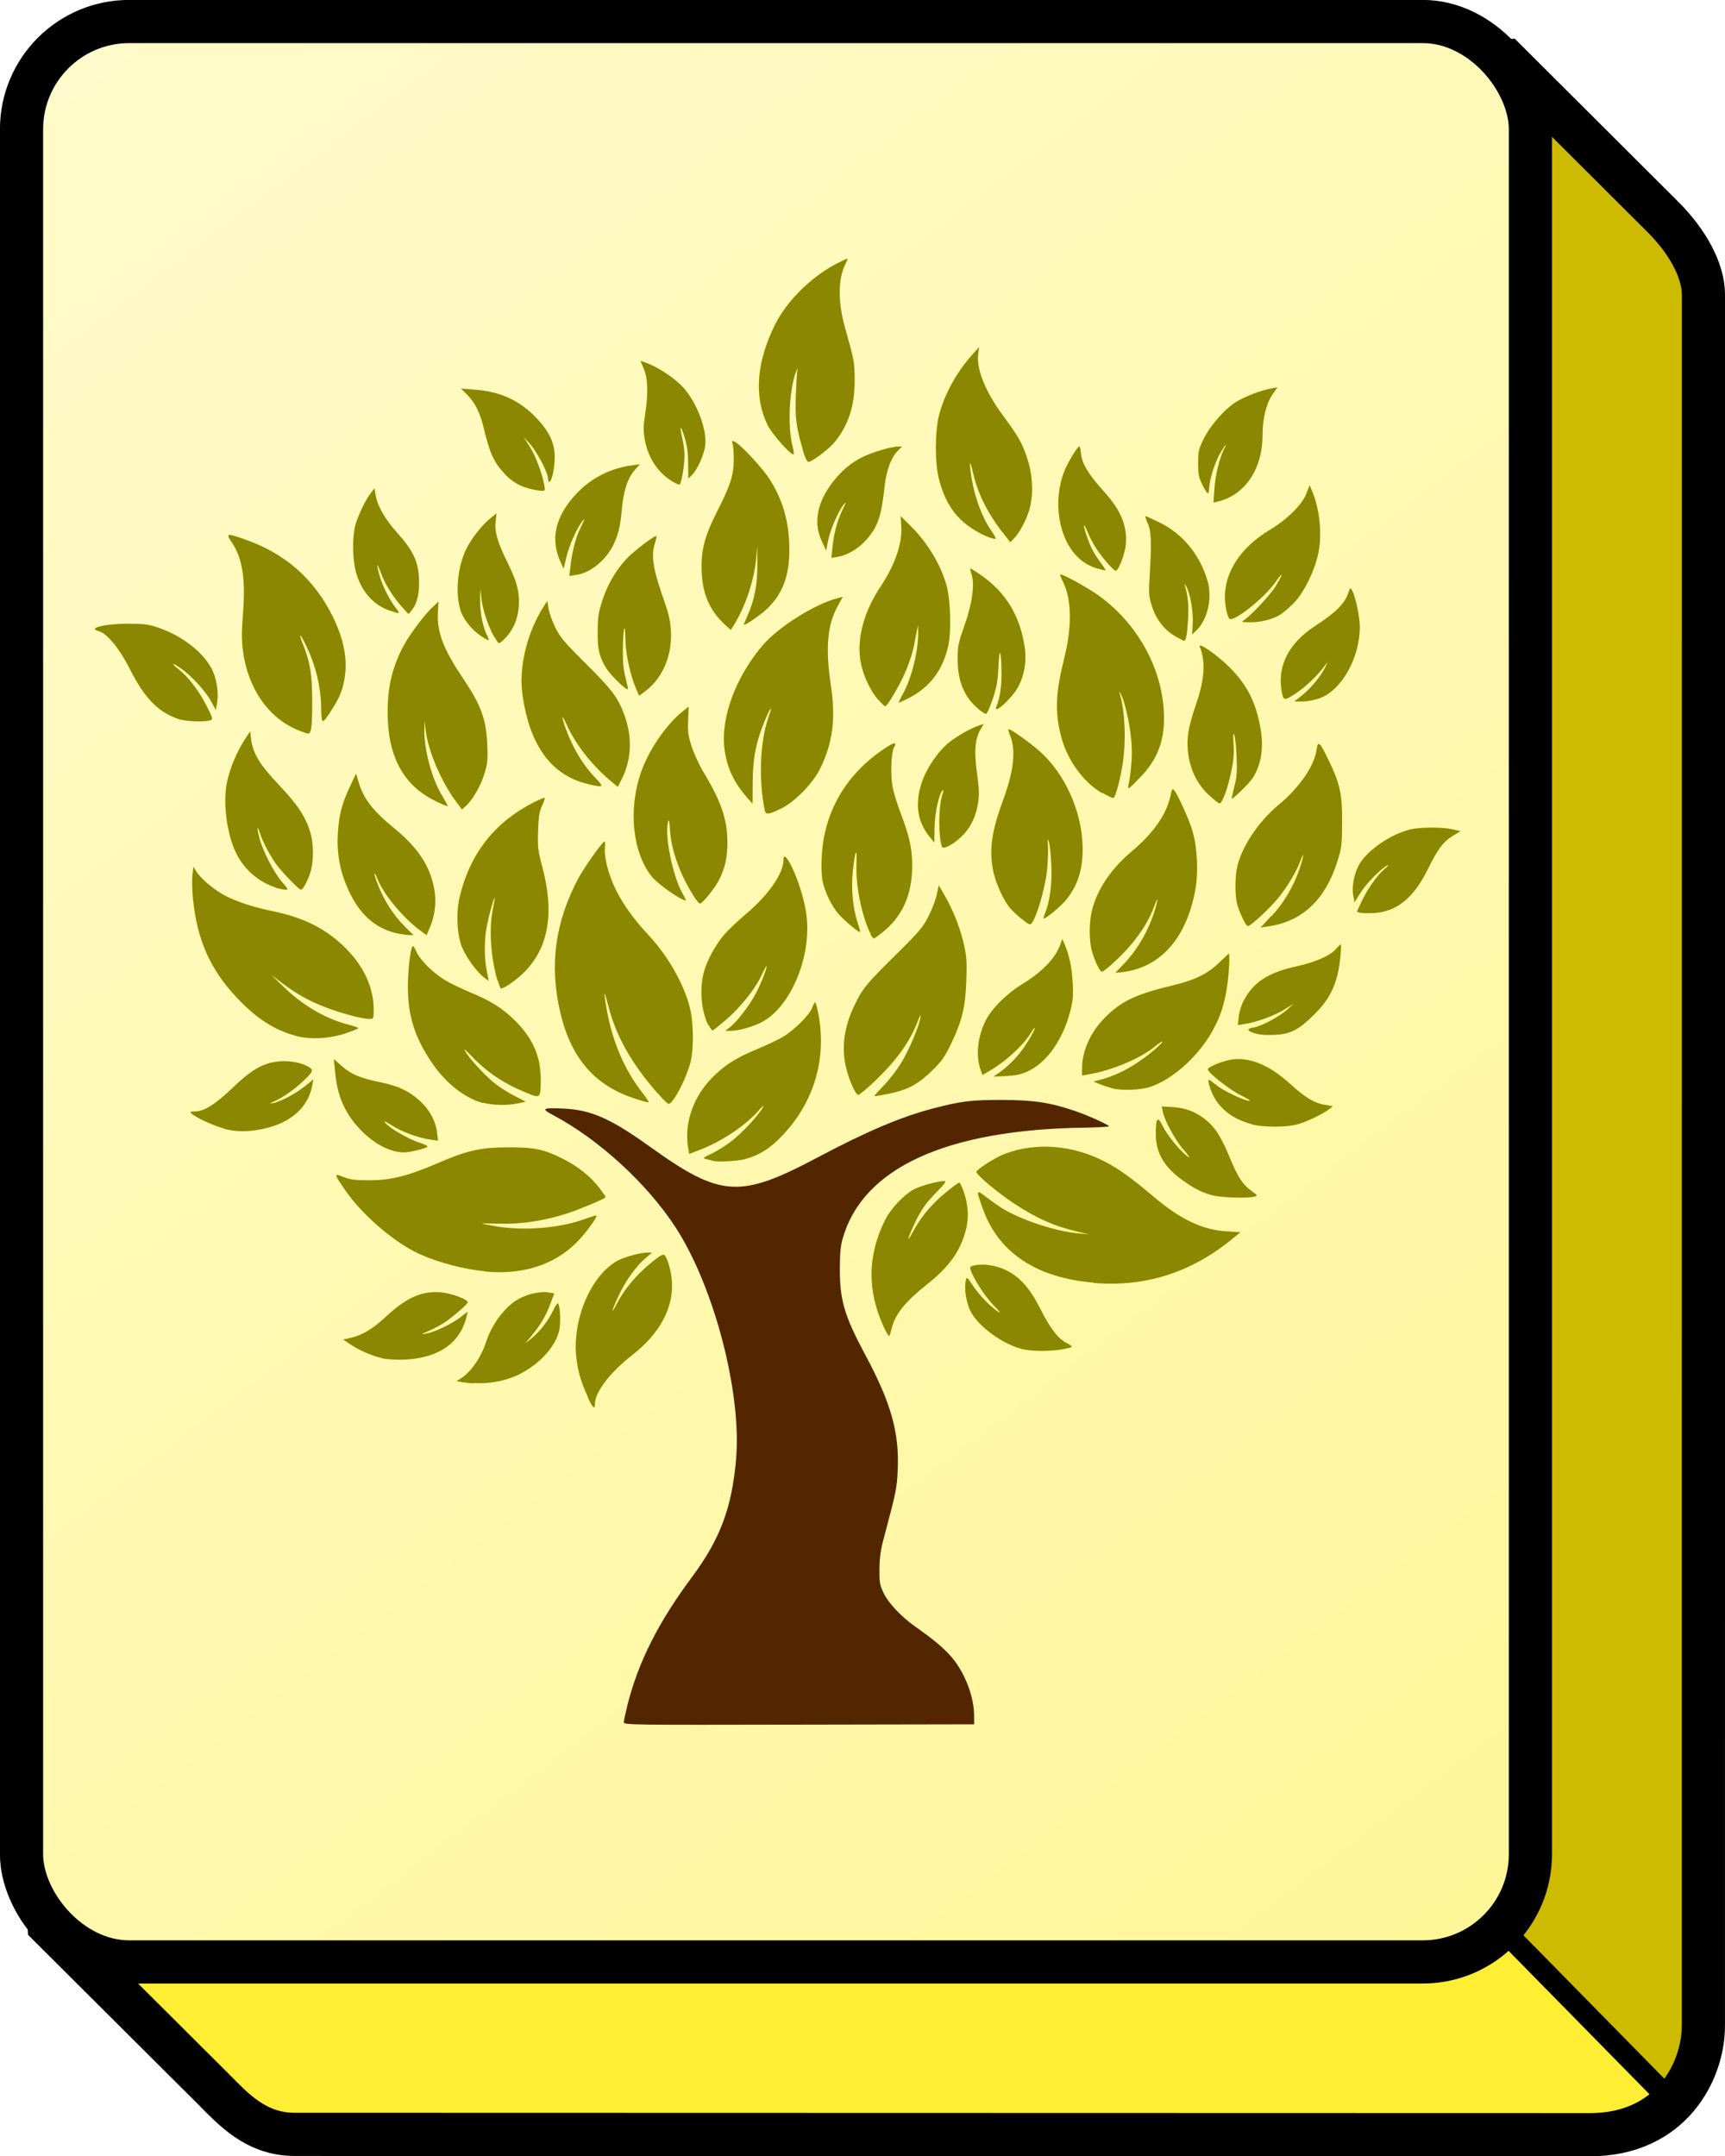 <?xml version="1.0" encoding="UTF-8" standalone="no"?>
<!-- Created with Inkscape (http://www.inkscape.org/) -->

<svg
   width="40.012"
   height="50.004"
   viewBox="0 0 10.586 13.23"
   version="1.1"
   id="svg5"
   xml:space="preserve"
   inkscape:version="1.2.2 (b0a8486541, 2022-12-01)"
   sodipodi:docname="tilemap-hover.svg"
   inkscape:export-filename="pokus-tile.png"
   inkscape:export-xdpi="96"
   inkscape:export-ydpi="96"
   xmlns:inkscape="http://www.inkscape.org/namespaces/inkscape"
   xmlns:sodipodi="http://sodipodi.sourceforge.net/DTD/sodipodi-0.dtd"
   xmlns:xlink="http://www.w3.org/1999/xlink"
   xmlns="http://www.w3.org/2000/svg"
   xmlns:svg="http://www.w3.org/2000/svg"><sodipodi:namedview
     id="namedview7"
     pagecolor="#ffffff"
     bordercolor="#000000"
     borderopacity="0.25"
     inkscape:showpageshadow="2"
     inkscape:pageopacity="0.0"
     inkscape:pagecheckerboard="0"
     inkscape:deskcolor="#d1d1d1"
     inkscape:document-units="px"
     showgrid="false"
     showguides="true"
     inkscape:zoom="5.6568544"
     inkscape:cx="72.831997"
     inkscape:cy="70.180346"
     inkscape:window-width="2560"
     inkscape:window-height="1011"
     inkscape:window-x="0"
     inkscape:window-y="0"
     inkscape:window-maximized="1"
     inkscape:current-layer="layer1"><sodipodi:guide
       position="4.762,36.977"
       orientation="-1,0"
       id="guide26882"
       inkscape:locked="false"
       inkscape:label=""
       inkscape:color="rgb(0,134,229)" /><sodipodi:guide
       position="15.346,34.755"
       orientation="-1,0"
       id="guide26884"
       inkscape:locked="false"
       inkscape:label=""
       inkscape:color="rgb(0,134,229)" /><sodipodi:guide
       position="25.929,35.083"
       orientation="-1,0"
       id="guide26886"
       inkscape:locked="false"
       inkscape:label=""
       inkscape:color="rgb(0,134,229)" /><sodipodi:guide
       position="36.512,34.755"
       orientation="-1,0"
       id="guide26888"
       inkscape:locked="false"
       inkscape:label=""
       inkscape:color="rgb(0,134,229)" /><sodipodi:guide
       position="-8.202,35.971"
       orientation="-1,0"
       id="guide26892"
       inkscape:locked="false"
       inkscape:label=""
       inkscape:color="rgb(0,134,229)" /><sodipodi:guide
       position="2.381,36.299"
       orientation="-1,0"
       id="guide26894"
       inkscape:locked="false"
       inkscape:label=""
       inkscape:color="rgb(0,134,229)" /><sodipodi:guide
       position="12.965,32.323"
       orientation="-1,0"
       id="guide26896"
       inkscape:locked="false"
       inkscape:label=""
       inkscape:color="rgb(0,134,229)" /><sodipodi:guide
       position="23.548,35.644"
       orientation="-1,0"
       id="guide26898"
       inkscape:locked="false"
       inkscape:label=""
       inkscape:color="rgb(0,134,229)" /><sodipodi:guide
       position="34.131,35.223"
       orientation="-1,0"
       id="guide26900"
       inkscape:locked="false"
       inkscape:label=""
       inkscape:color="rgb(0,134,229)" /><sodipodi:guide
       position="-3.44,33.82"
       orientation="-1,0"
       id="guide26902"
       inkscape:locked="false"
       inkscape:label=""
       inkscape:color="rgb(0,134,229)" /><sodipodi:guide
       position="7.144,33.352"
       orientation="-1,0"
       id="guide26904"
       inkscape:locked="false"
       inkscape:label=""
       inkscape:color="rgb(0,134,229)" /><sodipodi:guide
       position="17.741,24.685"
       orientation="-1,0"
       id="guide26906"
       inkscape:locked="false"
       inkscape:label=""
       inkscape:color="rgb(0,134,229)" /><sodipodi:guide
       position="28.31,33.96"
       orientation="-1,0"
       id="guide26908"
       inkscape:locked="false"
       inkscape:label=""
       inkscape:color="rgb(0,134,229)" /><sodipodi:guide
       position="38.894,36.299"
       orientation="-1,0"
       id="guide26910"
       inkscape:locked="false"
       inkscape:label=""
       inkscape:color="rgb(0,134,229)" /><sodipodi:guide
       position="-16.404,33.773"
       orientation="-1,0"
       id="guide26912"
       inkscape:locked="false"
       inkscape:label=""
       inkscape:color="rgb(0,134,229)" /><sodipodi:guide
       position="-11.532,33.603"
       orientation="0,1"
       id="guide26914"
       inkscape:locked="false"
       inkscape:label=""
       inkscape:color="rgb(0,134,229)" /><sodipodi:guide
       position="-13.31,36.646"
       orientation="0,1"
       id="guide26916"
       inkscape:locked="false"
       inkscape:label=""
       inkscape:color="rgb(0,134,229)" /><sodipodi:guide
       position="-13.73,30.56"
       orientation="0,1"
       id="guide27644"
       inkscape:locked="false"
       inkscape:label=""
       inkscape:color="rgb(0,134,229)" /><sodipodi:guide
       position="-18.785,38.63"
       orientation="-1,0"
       id="guide28435"
       inkscape:locked="false"
       inkscape:label=""
       inkscape:color="rgb(0,134,229)" /><sodipodi:guide
       position="-14.023,37.572"
       orientation="-1,0"
       id="guide28437"
       inkscape:locked="false"
       inkscape:label=""
       inkscape:color="rgb(0,134,229)" /><sodipodi:guide
       position="-23.505,20.374"
       orientation="0,1"
       id="guide28619"
       inkscape:locked="false"
       inkscape:label=""
       inkscape:color="rgb(0,134,229)" /><sodipodi:guide
       position="-22.381,23.417"
       orientation="0,1"
       id="guide28621"
       inkscape:locked="false"
       inkscape:label=""
       inkscape:color="rgb(0,134,229)" /><sodipodi:guide
       position="-23.599,17.331"
       orientation="0,1"
       id="guide28623"
       inkscape:locked="false"
       inkscape:label=""
       inkscape:color="rgb(0,134,229)" /><sodipodi:guide
       position="-22.662,7.142"
       orientation="0,-1"
       id="guide30297"
       inkscape:locked="false" /><sodipodi:guide
       position="-26.174,-6.089"
       orientation="0,-1"
       id="guide31859"
       inkscape:locked="false" /><sodipodi:guide
       position="19.399,60.064"
       orientation="0,-1"
       id="guide33317"
       inkscape:locked="false" /><sodipodi:guide
       position="-19.587,63.13"
       orientation="0,1"
       id="guide36845"
       inkscape:locked="false"
       inkscape:label=""
       inkscape:color="rgb(0,134,229)" /><sodipodi:guide
       position="28.412,76.289"
       orientation="0,-1"
       id="guide36847"
       inkscape:locked="false" /></sodipodi:namedview><defs
     id="defs2"><linearGradient
       inkscape:collect="always"
       id="linearGradient5767"><stop
         style="stop-color:#fff699;stop-opacity:1;"
         offset="0"
         id="stop5763" /><stop
         style="stop-color:#fffbcb;stop-opacity:1;"
         offset="1"
         id="stop5765" /></linearGradient><linearGradient
       inkscape:collect="always"
       id="linearGradient5759"><stop
         style="stop-color:#ffee33;stop-opacity:1;"
         offset="0"
         id="stop5755" /><stop
         style="stop-color:#ccbb00;stop-opacity:1;"
         offset="1"
         id="stop5757" /></linearGradient><linearGradient
       inkscape:collect="always"
       xlink:href="#linearGradient5759"
       id="linearGradient8736"
       gradientUnits="userSpaceOnUse"
       gradientTransform="translate(17.964,64.693)"
       x1="12.9"
       y1="13.8"
       x2="12.944"
       y2="13.756" /><linearGradient
       inkscape:collect="always"
       xlink:href="#linearGradient5767"
       id="linearGradient8738"
       gradientUnits="userSpaceOnUse"
       gradientTransform="translate(17.964,64.693)"
       x1="12.436"
       y1="13.368"
       x2="3.492"
       y2="1.613" /><filter
       inkscape:collect="always"
       style="color-interpolation-filters:sRGB"
       id="filter32036"
       x="-0.044"
       y="-0.053"
       width="1.088"
       height="1.105"><feGaussianBlur
         inkscape:collect="always"
         stdDeviation="0.154"
         id="feGaussianBlur32038" /></filter></defs><g
     inkscape:label="tilemap"
     inkscape:groupmode="layer"
     id="layer1"
     transform="translate(-21.167,-66.146)"><g
       id="g46290"
       inkscape:label="seasonY"><path
         style="fill:url(#linearGradient8736);fill-opacity:1;stroke:#000000;stroke-width:0.265;stroke-linecap:round;stroke-linejoin:bevel;stroke-dasharray:none;stroke-opacity:1;paint-order:stroke fill markers"
         d="m 30.369,66.477 1.003,1 c 0.151,0.151 0.249,0.327 0.249,0.48 l -4.96e-4,10.619 c 0,0.278 -0.197,0.668 -0.696,0.668 l -7.949,-0.002 c -0.238,0 -0.376,-0.154 -0.501,-0.28 l -1.042,-1.038 z"
         id="path2981-1-8"
         sodipodi:nodetypes="ccccccccc" /><rect
         style="fill:url(#linearGradient8738);fill-opacity:1;stroke:#000000;stroke-width:0.265;stroke-linecap:round;stroke-linejoin:round;stroke-dasharray:none;stroke-opacity:1;paint-order:stroke fill markers"
         id="rect2763-8-1"
         width="9.26"
         height="11.906"
         x="21.299"
         y="66.278"
         ry="0.661" /><path
         style="fill:#999999;fill-opacity:1;stroke:#000000;stroke-width:0.132;stroke-linecap:round;stroke-linejoin:bevel;stroke-dasharray:none;stroke-opacity:1;paint-order:stroke fill markers"
         d="m 30.438,78.035 1.023,1.041"
         id="path5834-7-0"
         sodipodi:nodetypes="cc" /><path
         style="fill:#fff505;fill-opacity:1;stroke-width:0.009;filter:url(#filter32036)"
         d="m 24.775,74.718 c -0.041,-0.09 -0.057,-0.143 -0.069,-0.224 -0.033,-0.234 0.079,-0.513 0.246,-0.61 0.042,-0.024 0.141,-0.052 0.188,-0.052 l 0.028,3.4e-5 -0.039,0.033 c -0.056,0.047 -0.121,0.137 -0.162,0.223 -0.046,0.097 -0.057,0.139 -0.015,0.058 0.053,-0.103 0.144,-0.205 0.255,-0.286 0.018,-0.013 0.033,-0.019 0.038,-0.013 0.019,0.021 0.041,0.098 0.045,0.158 0.012,0.163 -0.073,0.323 -0.244,0.456 -0.135,0.105 -0.228,0.227 -0.228,0.297 0,0.04 -0.014,0.027 -0.044,-0.039 z M 24.07,74.634 c -0.02,-9.23e-4 -0.051,-0.006 -0.069,-0.008 l -0.032,-0.006 0.027,-0.017 c 0.06,-0.037 0.123,-0.128 0.153,-0.22 0.036,-0.112 0.119,-0.223 0.203,-0.268 0.055,-0.03 0.133,-0.047 0.181,-0.039 l 0.035,0.006 -0.023,0.062 c -0.029,0.077 -0.058,0.127 -0.113,0.194 l -0.043,0.052 0.039,-0.031 c 0.05,-0.04 0.106,-0.112 0.135,-0.175 0.013,-0.027 0.025,-0.045 0.029,-0.04 0.013,0.021 0.017,0.123 0.006,0.168 -0.023,0.098 -0.122,0.205 -0.244,0.266 -0.082,0.041 -0.183,0.06 -0.282,0.054 z m -0.559,-0.155 c -0.065,-0.015 -0.142,-0.049 -0.198,-0.087 l -0.04,-0.027 0.049,-0.011 c 0.067,-0.015 0.135,-0.056 0.21,-0.126 0.126,-0.118 0.218,-0.16 0.333,-0.153 0.066,0.004 0.172,0.042 0.172,0.062 0,0.011 -0.094,0.092 -0.146,0.126 -0.021,0.014 -0.063,0.036 -0.093,0.049 -0.051,0.022 -0.052,0.023 -0.017,0.017 0.051,-0.008 0.158,-0.059 0.212,-0.101 l 0.044,-0.034 -0.006,0.026 c -0.038,0.165 -0.17,0.258 -0.38,0.268 -0.054,0.002 -0.104,-5.74e-4 -0.14,-0.008 z m 3.942,-0.053 c -0.12,-0.023 -0.284,-0.14 -0.331,-0.237 -0.026,-0.052 -0.039,-0.142 -0.028,-0.186 0.006,-0.024 0.007,-0.023 0.042,0.029 0.038,0.058 0.11,0.133 0.157,0.163 0.019,0.012 0.01,-9.23e-4 -0.029,-0.041 -0.053,-0.054 -0.126,-0.168 -0.141,-0.218 -0.005,-0.018 -0.002,-0.021 0.028,-0.027 0.054,-0.01 0.132,0.002 0.189,0.03 0.085,0.041 0.149,0.114 0.211,0.237 0.062,0.123 0.11,0.185 0.164,0.212 0.025,0.012 0.034,0.021 0.026,0.024 -0.066,0.023 -0.204,0.03 -0.288,0.014 z m -0.864,-0.142 c -0.101,-0.22 -0.098,-0.437 0.01,-0.653 0.034,-0.068 0.113,-0.152 0.174,-0.186 0.042,-0.023 0.147,-0.052 0.19,-0.052 0.013,-1.12e-4 0.002,0.016 -0.044,0.063 -0.073,0.074 -0.101,0.115 -0.142,0.202 -0.044,0.095 -0.048,0.122 -0.006,0.044 0.039,-0.072 0.081,-0.127 0.144,-0.189 0.04,-0.04 0.13,-0.111 0.14,-0.111 0.003,0 0.014,0.024 0.025,0.053 0.028,0.076 0.034,0.161 0.015,0.235 -0.034,0.132 -0.1,0.226 -0.241,0.338 -0.133,0.106 -0.192,0.18 -0.214,0.265 -0.006,0.024 -0.013,0.047 -0.016,0.051 -0.003,0.002 -0.019,-0.024 -0.036,-0.061 z m 1.291,-0.268 c -0.352,-0.029 -0.585,-0.184 -0.681,-0.452 -0.044,-0.123 -0.044,-0.122 0.026,-0.069 0.034,0.026 0.08,0.058 0.104,0.072 0.12,0.07 0.327,0.137 0.46,0.147 l 0.061,0.006 -0.074,-0.018 c -0.141,-0.033 -0.252,-0.083 -0.391,-0.175 -0.102,-0.068 -0.23,-0.177 -0.226,-0.191 0.006,-0.018 0.118,-0.089 0.174,-0.11 0.192,-0.073 0.418,-0.055 0.617,0.049 0.084,0.044 0.165,0.102 0.292,0.21 0.167,0.142 0.302,0.207 0.45,0.216 l 0.087,0.006 -0.059,0.048 c -0.249,0.201 -0.528,0.288 -0.838,0.263 z m -3.736,-0.07 c -0.126,-0.011 -0.289,-0.054 -0.401,-0.105 -0.155,-0.07 -0.354,-0.241 -0.458,-0.393 -0.07,-0.102 -0.07,-0.104 -0.01,-0.08 0.04,0.016 0.07,0.02 0.157,0.02 0.132,1.47e-4 0.234,-0.025 0.414,-0.102 0.187,-0.081 0.27,-0.1 0.438,-0.1 0.161,-8.67e-4 0.218,0.011 0.335,0.069 0.091,0.045 0.174,0.111 0.226,0.18 0.022,0.029 0.039,0.054 0.039,0.056 0,0.008 -0.149,0.071 -0.233,0.099 -0.141,0.046 -0.283,0.068 -0.416,0.064 -0.063,-0.002 -0.112,-0.002 -0.11,-2.93e-4 0.002,0.002 0.04,0.009 0.086,0.017 0.177,0.029 0.393,0.011 0.548,-0.046 0.036,-0.013 0.066,-0.022 0.068,-0.02 0.008,0.008 -0.072,0.116 -0.125,0.168 -0.139,0.136 -0.328,0.196 -0.558,0.175 z m 4.471,-0.464 c -0.065,-0.016 -0.115,-0.04 -0.19,-0.094 -0.113,-0.08 -0.165,-0.169 -0.165,-0.283 3.45e-4,-0.104 0.011,-0.114 0.045,-0.045 0.028,0.057 0.12,0.167 0.157,0.186 0.011,0.006 -0.003,-0.014 -0.03,-0.044 -0.051,-0.057 -0.118,-0.18 -0.129,-0.235 l -0.006,-0.032 0.071,0.004 c 0.08,0.006 0.146,0.032 0.208,0.086 0.052,0.044 0.09,0.107 0.138,0.224 0.048,0.117 0.079,0.166 0.133,0.204 0.038,0.027 0.039,0.029 0.019,0.035 -0.039,0.011 -0.197,0.007 -0.252,-0.007 z m -3.074,-0.214 c -0.005,-0.002 -0.022,-0.006 -0.037,-0.009 -0.027,-0.007 -0.026,-0.008 0.035,-0.037 0.034,-0.017 0.087,-0.05 0.117,-0.074 0.063,-0.048 0.165,-0.157 0.19,-0.203 0.013,-0.023 0.005,-0.018 -0.03,0.022 -0.082,0.091 -0.227,0.186 -0.357,0.235 l -0.062,0.024 -0.004,-0.021 c -0.032,-0.153 0.023,-0.323 0.143,-0.445 0.077,-0.078 0.145,-0.122 0.278,-0.177 0.058,-0.024 0.129,-0.058 0.158,-0.075 0.068,-0.04 0.164,-0.136 0.179,-0.178 0.007,-0.019 0.015,-0.034 0.018,-0.034 0.003,0 0.011,0.025 0.017,0.056 0.058,0.28 -0.019,0.55 -0.215,0.758 -0.078,0.083 -0.145,0.125 -0.236,0.149 -0.048,0.012 -0.169,0.018 -0.195,0.009 z m -1.956,-0.06 c -0.11,-0.026 -0.24,-0.14 -0.302,-0.263 -0.034,-0.067 -0.051,-0.132 -0.06,-0.227 l -0.007,-0.074 0.048,0.043 c 0.056,0.05 0.112,0.074 0.239,0.1 0.11,0.023 0.174,0.053 0.241,0.114 0.059,0.054 0.096,0.123 0.105,0.194 l 0.006,0.05 -0.047,-0.007 c -0.07,-0.009 -0.178,-0.049 -0.233,-0.085 -0.05,-0.033 -0.065,-0.035 -0.028,-0.002 0.041,0.035 0.143,0.091 0.196,0.107 0.03,0.009 0.05,0.02 0.047,0.024 -0.011,0.011 -0.115,0.036 -0.146,0.035 -0.016,-5.63e-4 -0.041,-0.004 -0.057,-0.008 z m -1.046,-0.139 c -0.063,-0.017 -0.171,-0.067 -0.195,-0.09 -0.012,-0.011 -0.009,-0.013 0.019,-0.013 0.057,0 0.128,-0.045 0.232,-0.145 0.108,-0.104 0.178,-0.147 0.264,-0.16 0.065,-0.01 0.14,-1.8e-4 0.191,0.025 0.046,0.024 0.044,0.031 -0.023,0.095 -0.054,0.05 -0.119,0.096 -0.173,0.121 -0.032,0.015 -0.035,0.017 -0.012,0.013 0.048,-0.009 0.143,-0.06 0.197,-0.104 l 0.052,-0.042 -0.007,0.036 c -0.025,0.137 -0.134,0.233 -0.305,0.268 -0.091,0.019 -0.164,0.018 -0.24,-0.002 z m 6.312,-0.025 c -0.143,-0.038 -0.233,-0.123 -0.264,-0.248 -0.004,-0.014 -0.004,-0.025 -7.18e-4,-0.025 0.003,0 0.024,0.015 0.046,0.033 0.043,0.035 0.173,0.097 0.204,0.097 0.01,2.3e-5 -0.015,-0.016 -0.056,-0.036 -0.067,-0.033 -0.2,-0.138 -0.2,-0.158 0,-0.013 0.082,-0.048 0.136,-0.058 0.115,-0.021 0.238,0.028 0.373,0.151 0.09,0.082 0.149,0.117 0.215,0.126 l 0.043,0.007 -0.022,0.018 c -0.036,0.029 -0.144,0.081 -0.201,0.095 -0.067,0.017 -0.205,0.017 -0.273,-8.56e-4 z m -4.719,-0.13 c -0.113,-0.03 -0.233,-0.126 -0.317,-0.252 -0.102,-0.153 -0.142,-0.279 -0.144,-0.455 -8.61e-4,-0.103 0.017,-0.256 0.031,-0.256 0.003,1.35e-4 0.014,0.017 0.023,0.038 0.023,0.05 0.101,0.127 0.172,0.17 0.031,0.019 0.101,0.053 0.154,0.075 0.132,0.054 0.203,0.1 0.28,0.177 0.108,0.108 0.156,0.22 0.155,0.36 -3.74e-4,0.116 -4.31e-4,0.116 -0.092,0.078 -0.135,-0.055 -0.239,-0.125 -0.332,-0.223 -0.042,-0.044 -0.051,-0.05 -0.037,-0.026 0.025,0.045 0.135,0.162 0.191,0.203 0.026,0.019 0.077,0.051 0.113,0.069 l 0.065,0.034 -0.048,0.01 c -0.065,0.014 -0.153,0.012 -0.214,-0.004 z m 1.07,-0.061 c -0.165,-0.191 -0.254,-0.351 -0.303,-0.543 -0.025,-0.099 -0.029,-0.087 -0.008,0.029 0.034,0.197 0.11,0.374 0.22,0.513 0.025,0.032 0.042,0.058 0.037,0.058 -0.005,0 -0.038,-0.008 -0.073,-0.02 -0.252,-0.078 -0.401,-0.246 -0.468,-0.529 -0.069,-0.291 -0.033,-0.559 0.112,-0.829 0.037,-0.068 0.147,-0.223 0.159,-0.223 0.003,-1.12e-4 0.004,0.016 0.002,0.035 -0.007,0.056 0.021,0.168 0.066,0.259 0.044,0.09 0.112,0.185 0.202,0.281 0.118,0.127 0.212,0.291 0.251,0.436 0.026,0.097 0.028,0.262 0.005,0.348 -0.028,0.104 -0.106,0.251 -0.133,0.251 -0.006,0 -0.037,-0.03 -0.068,-0.067 z m 1.331,0.017 c 0,-8.56e-4 0.027,-0.03 0.059,-0.064 0.033,-0.034 0.08,-0.095 0.104,-0.134 0.049,-0.078 0.111,-0.225 0.12,-0.28 0.004,-0.029 0.002,-0.025 -0.017,0.022 -0.047,0.123 -0.128,0.236 -0.258,0.361 -0.051,0.049 -0.099,0.089 -0.106,0.089 -0.016,0 -0.057,-0.091 -0.075,-0.168 -0.029,-0.122 -0.012,-0.25 0.051,-0.38 0.05,-0.105 0.071,-0.13 0.256,-0.313 0.142,-0.14 0.164,-0.167 0.199,-0.234 0.021,-0.042 0.044,-0.102 0.051,-0.134 l 0.012,-0.057 0.039,0.068 c 0.053,0.093 0.093,0.197 0.116,0.299 0.016,0.071 0.018,0.107 0.014,0.216 -0.005,0.161 -0.027,0.251 -0.092,0.386 -0.04,0.083 -0.058,0.109 -0.118,0.168 -0.076,0.075 -0.139,0.112 -0.231,0.134 -0.052,0.013 -0.124,0.025 -0.124,0.021 z m 1.456,-0.048 c -0.026,-0.008 -0.062,-0.019 -0.079,-0.027 l -0.031,-0.013 0.042,-0.011 c 0.111,-0.029 0.222,-0.091 0.33,-0.182 0.067,-0.057 0.068,-0.074 4.88e-4,-0.019 -0.087,0.071 -0.264,0.145 -0.403,0.168 l -0.04,0.007 1.04e-4,-0.045 c 2.47e-4,-0.107 0.052,-0.221 0.14,-0.31 0.101,-0.102 0.191,-0.144 0.425,-0.2 0.128,-0.031 0.207,-0.07 0.276,-0.137 0.031,-0.03 0.057,-0.055 0.059,-0.055 0.008,0 9.28e-4,0.127 -0.011,0.205 -0.015,0.097 -0.035,0.164 -0.075,0.242 -0.082,0.164 -0.245,0.317 -0.391,0.368 -0.063,0.022 -0.183,0.027 -0.243,0.009 z m -0.684,-0.098 c 0.063,-0.046 0.119,-0.106 0.163,-0.175 0.038,-0.06 0.056,-0.096 0.048,-0.096 -0.002,0 -0.013,0.016 -0.025,0.035 -0.046,0.075 -0.152,0.171 -0.251,0.229 l -0.043,0.025 -0.011,-0.031 c -0.031,-0.088 -0.019,-0.205 0.032,-0.305 0.036,-0.071 0.128,-0.163 0.218,-0.218 0.129,-0.079 0.209,-0.162 0.239,-0.247 l 0.012,-0.034 0.015,0.035 c 0.028,0.066 0.044,0.142 0.049,0.235 0.004,0.077 0.002,0.107 -0.015,0.172 -0.044,0.172 -0.14,0.312 -0.256,0.368 -0.044,0.021 -0.071,0.027 -0.135,0.031 l -0.08,0.004 z M 22.979,72.5 c -0.131,-0.036 -0.241,-0.107 -0.36,-0.234 -0.162,-0.172 -0.242,-0.351 -0.268,-0.6 -0.006,-0.054 -0.007,-0.121 -0.004,-0.15 l 0.006,-0.053 0.016,0.027 c 0.026,0.043 0.103,0.109 0.168,0.145 0.072,0.04 0.178,0.075 0.298,0.1 0.196,0.04 0.333,0.109 0.452,0.228 0.113,0.113 0.172,0.243 0.172,0.377 0,0.056 -4.59e-4,0.057 -0.026,0.057 -0.043,-1.01e-4 -0.174,-0.035 -0.265,-0.07 -0.107,-0.041 -0.18,-0.082 -0.269,-0.149 l -0.069,-0.052 0.073,0.071 c 0.119,0.116 0.261,0.199 0.397,0.234 0.036,0.009 0.065,0.019 0.065,0.023 0,0.002 -0.035,0.017 -0.077,0.031 -0.104,0.034 -0.219,0.04 -0.311,0.015 z m 5.882,-0.016 c -0.045,-0.017 -0.045,-0.027 0.002,-0.035 0.049,-0.009 0.154,-0.066 0.201,-0.108 l 0.042,-0.038 -0.06,0.037 c -0.06,0.037 -0.164,0.076 -0.242,0.088 l -0.041,0.007 0.005,-0.051 c 0.003,-0.028 0.016,-0.071 0.029,-0.096 0.059,-0.115 0.15,-0.175 0.324,-0.213 0.118,-0.026 0.209,-0.066 0.244,-0.107 0.013,-0.015 0.025,-0.028 0.028,-0.028 0.008,0 -0.004,0.124 -0.018,0.182 -0.024,0.099 -0.065,0.17 -0.144,0.248 -0.097,0.096 -0.148,0.122 -0.251,0.125 -0.055,0.002 -0.091,-0.002 -0.119,-0.012 z m -3.348,-0.048 c -0.044,-0.09 -0.055,-0.221 -0.028,-0.324 0.019,-0.073 0.073,-0.171 0.128,-0.235 0.025,-0.028 0.086,-0.086 0.137,-0.129 0.134,-0.114 0.224,-0.244 0.224,-0.325 0,-0.038 0.017,-0.026 0.047,0.033 0.043,0.086 0.082,0.21 0.094,0.303 0.033,0.257 -0.098,0.568 -0.277,0.659 -0.057,0.029 -0.142,0.052 -0.188,0.052 l -0.033,-1.01e-4 0.03,-0.023 c 0.042,-0.033 0.116,-0.129 0.155,-0.201 0.031,-0.057 0.075,-0.167 0.068,-0.173 -0.002,-0.002 -0.017,0.026 -0.033,0.061 -0.04,0.084 -0.133,0.199 -0.22,0.272 -0.039,0.033 -0.073,0.06 -0.077,0.062 -0.004,9.23e-4 -0.015,-0.013 -0.024,-0.033 z m -1.294,-0.275 c -0.042,-0.14 -0.053,-0.32 -0.028,-0.439 0.007,-0.035 0.012,-0.066 0.011,-0.068 -0.005,-0.006 -0.042,0.13 -0.052,0.193 -0.013,0.081 -0.012,0.177 0.003,0.254 l 0.012,0.063 -0.029,-0.022 c -0.044,-0.033 -0.113,-0.129 -0.136,-0.189 -0.031,-0.08 -0.036,-0.218 -0.01,-0.317 0.066,-0.261 0.216,-0.449 0.456,-0.57 0.033,-0.016 0.061,-0.028 0.063,-0.026 0.002,0.002 -0.005,0.024 -0.017,0.05 -0.017,0.037 -0.021,0.067 -0.024,0.155 -0.003,0.1 -0.001,0.119 0.027,0.223 0.074,0.279 0.037,0.493 -0.111,0.641 -0.05,0.05 -0.123,0.101 -0.144,0.101 -0.003,0 -0.011,-0.022 -0.019,-0.049 z m 3.842,-0.099 c 0.087,-0.091 0.154,-0.208 0.192,-0.331 0.024,-0.079 0.02,-0.091 -0.007,-0.017 -0.028,0.076 -0.078,0.156 -0.144,0.233 -0.059,0.069 -0.159,0.16 -0.174,0.16 -0.012,0 -0.041,-0.06 -0.059,-0.12 -0.022,-0.073 -0.02,-0.197 0.004,-0.277 0.038,-0.125 0.119,-0.241 0.242,-0.344 0.129,-0.109 0.209,-0.223 0.233,-0.333 0.011,-0.05 0.013,-0.053 0.025,-0.037 0.026,0.034 0.094,0.186 0.113,0.255 0.028,0.1 0.035,0.252 0.015,0.357 -0.056,0.297 -0.215,0.475 -0.45,0.502 l -0.04,0.004 z M 26.51,71.878 c -0.054,-0.106 -0.093,-0.295 -0.088,-0.428 0.004,-0.113 -0.007,-0.094 -0.022,0.037 -0.012,0.108 -9.27e-4,0.231 0.029,0.319 0.01,0.03 0.017,0.056 0.015,0.058 -0.006,0.006 -0.092,-0.066 -0.13,-0.108 -0.043,-0.048 -0.085,-0.134 -0.1,-0.205 -0.006,-0.031 -0.009,-0.09 -0.005,-0.15 0.014,-0.272 0.148,-0.503 0.381,-0.659 0.065,-0.044 0.082,-0.046 0.062,-0.01 -0.017,0.032 -0.022,0.166 -0.009,0.238 0.006,0.035 0.028,0.108 0.049,0.162 0.056,0.147 0.072,0.223 0.072,0.325 0,0.178 -0.06,0.313 -0.185,0.412 -0.024,0.019 -0.046,0.035 -0.05,0.035 -0.004,6.8e-5 -0.013,-0.011 -0.02,-0.025 z m -2.915,-0.007 c -0.122,-0.03 -0.213,-0.108 -0.278,-0.238 -0.06,-0.12 -0.084,-0.232 -0.078,-0.366 0.006,-0.116 0.025,-0.192 0.079,-0.304 l 0.033,-0.07 0.016,0.053 c 0.03,0.101 0.087,0.175 0.217,0.281 0.144,0.118 0.217,0.226 0.245,0.364 0.017,0.084 0.008,0.169 -0.026,0.248 l -0.019,0.045 -0.038,-0.028 c -0.104,-0.076 -0.225,-0.221 -0.262,-0.314 -0.024,-0.06 -0.027,-0.041 -0.003,0.022 0.039,0.104 0.099,0.198 0.173,0.271 l 0.05,0.049 -0.031,-8.44e-4 c -0.017,-5.86e-4 -0.052,-0.007 -0.077,-0.012 z m 5.373,-0.102 c 0.076,-0.081 0.135,-0.181 0.173,-0.291 0.029,-0.084 0.031,-0.119 0.003,-0.044 -0.025,0.066 -0.082,0.159 -0.138,0.227 -0.053,0.064 -0.165,0.167 -0.182,0.167 -0.013,0 -0.054,-0.088 -0.067,-0.141 -0.012,-0.054 -0.012,-0.154 2.82e-4,-0.215 0.026,-0.126 0.129,-0.282 0.255,-0.387 0.129,-0.107 0.221,-0.241 0.234,-0.341 0.008,-0.056 0.018,-0.047 0.072,0.064 0.071,0.146 0.085,0.208 0.084,0.382 -5.44e-4,0.135 -0.003,0.157 -0.026,0.232 -0.075,0.244 -0.217,0.379 -0.433,0.409 l -0.041,0.006 0.064,-0.069 z m -1.533,0.015 c -0.023,-0.019 -0.053,-0.047 -0.067,-0.063 -0.039,-0.042 -0.089,-0.15 -0.105,-0.223 -0.028,-0.135 -0.014,-0.244 0.06,-0.445 0.066,-0.181 0.079,-0.304 0.041,-0.397 -0.007,-0.017 -0.011,-0.034 -0.009,-0.036 0.006,-0.007 0.133,0.084 0.193,0.137 0.155,0.139 0.258,0.37 0.262,0.587 0.002,0.136 -0.029,0.234 -0.102,0.324 -0.029,0.036 -0.122,0.114 -0.136,0.114 -0.003,0 1.06e-4,-0.014 0.007,-0.031 0.03,-0.072 0.045,-0.184 0.039,-0.3 -0.003,-0.062 -0.01,-0.125 -0.015,-0.14 -0.008,-0.024 -0.009,-0.02 -0.006,0.028 0.002,0.031 -4.02e-4,0.095 -0.005,0.142 -0.013,0.129 -0.078,0.337 -0.105,0.337 -0.006,0 -0.03,-0.016 -0.052,-0.035 z m 2.079,-0.037 -0.021,-0.007 0.027,-0.058 c 0.038,-0.081 0.095,-0.162 0.142,-0.203 0.024,-0.02 0.03,-0.03 0.017,-0.023 -0.041,0.021 -0.131,0.114 -0.166,0.171 l -0.034,0.055 -0.008,-0.041 c -0.011,-0.052 0.006,-0.138 0.037,-0.192 0.051,-0.086 0.188,-0.181 0.306,-0.212 0.064,-0.017 0.202,-0.017 0.269,-0.002 l 0.046,0.011 -0.048,0.029 c -0.059,0.036 -0.093,0.083 -0.153,0.205 -0.085,0.174 -0.191,0.26 -0.329,0.268 -0.036,0.002 -0.074,8.67e-4 -0.086,-0.002 z M 25.421,71.64 c -0.081,-0.127 -0.135,-0.277 -0.143,-0.398 -0.004,-0.064 -0.007,-0.074 -0.013,-0.051 -0.022,0.081 0.031,0.338 0.091,0.44 0.013,0.022 0.021,0.04 0.019,0.04 -0.029,0 -0.173,-0.101 -0.21,-0.148 -0.131,-0.165 -0.147,-0.47 -0.038,-0.705 0.056,-0.121 0.147,-0.243 0.231,-0.309 l 0.034,-0.027 -0.003,0.084 c -0.003,0.072 3.73e-4,0.095 0.022,0.162 0.014,0.043 0.048,0.117 0.077,0.164 0.106,0.177 0.142,0.287 0.142,0.425 -1.41e-4,0.09 -0.015,0.157 -0.052,0.229 -0.026,0.051 -0.101,0.144 -0.117,0.144 -0.005,0 -0.023,-0.022 -0.04,-0.049 z m -2.561,-0.048 c -0.108,-0.034 -0.198,-0.113 -0.247,-0.216 -0.055,-0.115 -0.079,-0.304 -0.055,-0.425 0.02,-0.096 0.061,-0.193 0.119,-0.281 l 0.024,-0.036 0.006,0.049 c 0.011,0.086 0.054,0.157 0.174,0.283 0.114,0.121 0.162,0.193 0.191,0.294 0.019,0.065 0.019,0.169 9e-6,0.234 -0.016,0.053 -0.047,0.111 -0.059,0.111 -0.012,0 -0.111,-0.102 -0.15,-0.154 -0.038,-0.052 -0.084,-0.138 -0.102,-0.193 -0.017,-0.054 -0.02,-0.036 -0.004,0.027 0.02,0.08 0.09,0.215 0.139,0.272 0.039,0.045 0.041,0.049 0.021,0.048 -0.012,-2.92e-4 -0.038,-0.007 -0.059,-0.012 z m 4.087,-0.25 c -0.024,-0.07 -0.021,-0.259 0.004,-0.326 0.006,-0.015 0.006,-0.024 9.28e-4,-0.021 -0.022,0.013 -0.05,0.141 -0.051,0.23 l -8.32e-4,0.09 -0.025,-0.03 c -0.077,-0.09 -0.096,-0.202 -0.054,-0.332 0.029,-0.091 0.101,-0.197 0.171,-0.253 0.051,-0.04 0.141,-0.091 0.19,-0.105 l 0.021,-0.007 -0.019,0.032 c -0.035,0.06 -0.041,0.134 -0.023,0.268 0.014,0.098 0.015,0.131 0.007,0.185 -0.012,0.077 -0.04,0.139 -0.086,0.19 -0.051,0.056 -0.128,0.1 -0.136,0.078 z m -1.088,-0.227 c -0.038,-0.184 -0.029,-0.415 0.022,-0.565 0.028,-0.08 0.017,-0.074 -0.018,0.009 -0.057,0.136 -0.077,0.235 -0.078,0.384 l -0.001,0.134 -0.035,-0.04 c -0.082,-0.094 -0.122,-0.182 -0.137,-0.297 -0.024,-0.191 0.07,-0.442 0.236,-0.636 0.1,-0.115 0.324,-0.255 0.464,-0.289 l 0.026,-0.007 -0.032,0.058 c -0.063,0.115 -0.075,0.258 -0.042,0.479 0.032,0.209 0.013,0.357 -0.064,0.515 -0.046,0.094 -0.158,0.208 -0.246,0.25 -0.076,0.036 -0.089,0.036 -0.096,0.004 z m -1.898,-0.056 c -0.088,-0.12 -0.166,-0.303 -0.182,-0.427 l -0.008,-0.064 -0.001,0.056 c -0.002,0.122 0.046,0.301 0.11,0.406 0.02,0.033 0.034,0.061 0.033,0.062 -0.002,0.002 -0.035,-0.012 -0.074,-0.031 -0.197,-0.095 -0.294,-0.274 -0.294,-0.544 0,-0.153 0.026,-0.266 0.089,-0.392 0.036,-0.072 0.125,-0.193 0.182,-0.249 l 0.041,-0.039 -0.004,0.069 c -0.006,0.117 0.034,0.223 0.147,0.391 0.118,0.175 0.149,0.259 0.156,0.415 0.004,0.094 0.002,0.117 -0.017,0.18 -0.022,0.074 -0.071,0.16 -0.114,0.199 l -0.024,0.022 z m 4.62,-0.038 c -0.068,-0.067 -0.107,-0.145 -0.122,-0.244 -0.014,-0.092 -0.002,-0.167 0.048,-0.312 0.052,-0.151 0.059,-0.26 0.022,-0.351 -0.013,-0.032 0.107,0.051 0.181,0.125 0.11,0.11 0.163,0.214 0.192,0.379 0.02,0.114 0.004,0.219 -0.047,0.3 -0.019,0.031 -0.125,0.134 -0.13,0.128 -0.001,-9.23e-4 0.006,-0.034 0.016,-0.073 0.015,-0.057 0.018,-0.09 0.014,-0.182 -0.002,-0.061 -0.009,-0.122 -0.014,-0.135 -0.007,-0.018 -0.008,-0.004 -0.005,0.056 0.004,0.059 3.6e-5,0.102 -0.014,0.168 -0.023,0.109 -0.055,0.195 -0.072,0.195 -0.007,0 -0.038,-0.025 -0.069,-0.055 z m -0.651,-0.008 c -0.117,-0.069 -0.215,-0.205 -0.252,-0.349 -0.039,-0.151 -0.034,-0.266 0.019,-0.478 0.048,-0.192 0.046,-0.36 -0.005,-0.465 -0.013,-0.025 -0.021,-0.048 -0.02,-0.05 0.007,-0.008 0.162,0.077 0.229,0.124 0.237,0.167 0.392,0.438 0.407,0.714 0.01,0.174 -0.035,0.296 -0.153,0.415 -0.063,0.065 -0.069,0.069 -0.064,0.043 0.021,-0.108 0.026,-0.208 0.016,-0.297 -0.011,-0.103 -0.041,-0.228 -0.063,-0.266 -0.009,-0.015 -0.012,-0.017 -0.008,-0.006 0.034,0.104 0.042,0.297 0.019,0.438 -0.017,0.105 -0.044,0.202 -0.056,0.206 -0.005,0.002 -0.036,-0.013 -0.069,-0.032 z m -3.145,-0.054 c -0.232,-0.05 -0.369,-0.235 -0.413,-0.554 -0.023,-0.166 0.029,-0.378 0.129,-0.535 l 0.024,-0.037 0.007,0.046 c 0.004,0.025 0.022,0.078 0.041,0.116 0.03,0.061 0.054,0.09 0.189,0.224 0.165,0.164 0.2,0.212 0.24,0.327 0.045,0.13 0.038,0.265 -0.021,0.381 l -0.024,0.047 -0.044,-0.037 c -0.114,-0.095 -0.217,-0.227 -0.269,-0.344 -0.04,-0.089 -0.032,-0.038 0.009,0.063 0.042,0.102 0.097,0.189 0.161,0.257 0.061,0.064 0.06,0.066 -0.031,0.046 z m -1.792,-0.334 c -0.181,-0.075 -0.306,-0.256 -0.336,-0.486 -0.009,-0.068 -0.008,-0.12 6.6e-4,-0.234 0.016,-0.208 -0.004,-0.335 -0.07,-0.433 -0.036,-0.053 -0.031,-0.055 0.067,-0.021 0.255,0.085 0.437,0.243 0.553,0.478 0.066,0.134 0.09,0.252 0.075,0.364 -0.011,0.081 -0.03,0.128 -0.079,0.205 -0.063,0.098 -0.065,0.098 -0.067,-0.017 -0.002,-0.12 -0.032,-0.247 -0.087,-0.363 -0.042,-0.091 -0.057,-0.098 -0.022,-0.012 0.041,0.103 0.054,0.18 0.054,0.341 5.16e-4,0.154 -0.005,0.2 -0.025,0.2 -0.006,-1.35e-4 -0.035,-0.01 -0.064,-0.022 z m -0.739,-0.07 c -0.121,-0.043 -0.202,-0.128 -0.29,-0.302 -0.066,-0.13 -0.142,-0.222 -0.193,-0.235 -0.073,-0.018 0.042,-0.046 0.19,-0.045 0.09,5.74e-4 0.118,0.004 0.178,0.025 0.143,0.049 0.269,0.146 0.324,0.248 0.033,0.061 0.047,0.153 0.034,0.22 l -0.007,0.036 -0.029,-0.054 c -0.032,-0.059 -0.117,-0.153 -0.182,-0.199 -0.055,-0.04 -0.07,-0.037 -0.019,0.002 0.062,0.049 0.124,0.13 0.172,0.223 0.039,0.076 0.041,0.085 0.026,0.091 -0.034,0.013 -0.156,0.008 -0.203,-0.009 z m 4.917,-0.059 c -0.086,-0.07 -0.128,-0.17 -0.128,-0.305 2.8e-5,-0.082 0.004,-0.099 0.043,-0.21 0.047,-0.133 0.063,-0.253 0.042,-0.312 -0.006,-0.017 -0.009,-0.032 -0.007,-0.034 0.002,-0.002 0.032,0.017 0.068,0.042 0.15,0.105 0.236,0.247 0.265,0.437 0.013,0.088 -4.6e-4,0.172 -0.04,0.247 -0.037,0.069 -0.156,0.177 -0.133,0.12 0.022,-0.054 0.032,-0.12 0.031,-0.207 -0.001,-0.143 -0.013,-0.166 -0.019,-0.037 -0.004,0.088 -0.01,0.123 -0.035,0.198 -0.017,0.05 -0.035,0.091 -0.041,0.091 -0.006,-1.69e-4 -0.026,-0.013 -0.046,-0.029 z m -0.616,-0.057 c -0.052,-0.06 -0.096,-0.159 -0.109,-0.242 -0.021,-0.141 0.023,-0.301 0.128,-0.458 0.086,-0.13 0.131,-0.263 0.123,-0.367 l -0.004,-0.059 0.06,0.059 c 0.105,0.104 0.186,0.238 0.222,0.367 0.024,0.087 0.03,0.284 0.01,0.37 -0.032,0.146 -0.112,0.252 -0.236,0.317 -0.037,0.019 -0.068,0.033 -0.068,0.03 0,-0.002 0.012,-0.027 0.027,-0.054 0.053,-0.094 0.095,-0.268 0.093,-0.379 l -8.9e-4,-0.042 -0.007,0.033 c -0.004,0.018 -0.012,0.06 -0.018,0.093 -0.006,0.033 -0.027,0.099 -0.046,0.146 -0.036,0.087 -0.116,0.226 -0.131,0.226 -0.004,0 -0.023,-0.018 -0.042,-0.04 z m 2.601,-0.026 c 0.054,-0.043 0.115,-0.116 0.142,-0.171 l 0.018,-0.038 -0.021,0.028 c -0.047,0.062 -0.117,0.129 -0.178,0.169 -0.072,0.048 -0.076,0.047 -0.087,-0.024 -0.023,-0.151 0.049,-0.287 0.204,-0.388 0.13,-0.085 0.184,-0.138 0.207,-0.206 0.011,-0.033 0.012,-0.033 0.023,-0.014 0.021,0.04 0.047,0.163 0.047,0.224 -4.3e-4,0.19 -0.111,0.387 -0.246,0.437 -0.03,0.011 -0.074,0.02 -0.104,0.02 h -0.052 z m -4.087,-0.043 c -0.036,-0.083 -0.064,-0.215 -0.065,-0.305 -0.002,-0.121 -0.015,-0.058 -0.016,0.073 -4.02e-4,0.071 0.005,0.122 0.017,0.168 0.009,0.036 0.016,0.066 0.014,0.068 -0.009,0.009 -0.107,-0.086 -0.133,-0.129 -0.044,-0.074 -0.053,-0.113 -0.052,-0.228 7.74e-4,-0.088 0.005,-0.115 0.031,-0.193 0.035,-0.107 0.098,-0.207 0.175,-0.277 0.051,-0.046 0.14,-0.112 0.153,-0.112 0.003,0 -8e-6,0.02 -0.008,0.044 -0.026,0.083 -0.012,0.16 0.067,0.384 0.072,0.202 0.019,0.417 -0.129,0.526 l -0.035,0.026 z m -0.868,-0.313 c -0.038,-0.065 -0.071,-0.163 -0.08,-0.235 l -0.008,-0.066 -0.001,0.073 c -0.001,0.074 0.017,0.164 0.042,0.214 0.008,0.015 0.012,0.029 0.01,0.031 -0.002,0.002 -0.026,-0.012 -0.054,-0.031 -0.054,-0.038 -0.105,-0.104 -0.12,-0.159 -0.029,-0.102 -0.016,-0.251 0.032,-0.358 0.028,-0.063 0.097,-0.153 0.149,-0.196 l 0.042,-0.034 -0.005,0.046 c -0.008,0.066 0.01,0.13 0.073,0.257 0.04,0.082 0.057,0.129 0.065,0.178 0.018,0.123 -0.018,0.234 -0.1,0.304 -0.02,0.017 -0.02,0.017 -0.043,-0.023 z m 4.176,-0.008 c -0.066,-0.038 -0.119,-0.107 -0.143,-0.188 -0.018,-0.058 -0.019,-0.077 -0.013,-0.174 0.013,-0.207 0.011,-0.281 -0.011,-0.33 -0.011,-0.024 -0.018,-0.044 -0.014,-0.044 0.003,0 0.041,0.017 0.084,0.038 0.143,0.069 0.249,0.198 0.296,0.358 0.031,0.106 0.001,0.239 -0.068,0.305 l -0.026,0.025 0.004,-0.069 c 0.004,-0.074 -0.017,-0.188 -0.041,-0.228 -0.01,-0.016 -0.012,-0.018 -0.008,-0.004 0.019,0.061 0.025,0.121 0.02,0.205 -0.005,0.094 -0.013,0.135 -0.024,0.135 -0.003,-3.4e-5 -0.028,-0.013 -0.055,-0.028 z m -2.764,-0.072 c -0.092,-0.087 -0.135,-0.184 -0.141,-0.324 -0.005,-0.128 0.017,-0.214 0.094,-0.367 0.081,-0.158 0.101,-0.22 0.103,-0.312 6.88e-4,-0.041 -0.002,-0.086 -0.006,-0.101 -0.007,-0.025 -0.006,-0.025 0.014,-0.015 0.041,0.022 0.172,0.164 0.216,0.235 0.08,0.129 0.117,0.262 0.117,0.428 0,0.157 -0.041,0.267 -0.133,0.357 -0.042,0.041 -0.146,0.112 -0.146,0.1 0,-0.002 0.011,-0.028 0.024,-0.058 0.042,-0.095 0.06,-0.191 0.059,-0.314 l -0.001,-0.112 -0.007,0.081 c -0.012,0.132 -0.065,0.29 -0.136,0.406 l -0.019,0.03 z m 3.19,-0.028 c 0.043,-0.028 0.163,-0.157 0.193,-0.208 0.049,-0.083 0.046,-0.093 -0.005,-0.02 -0.068,0.095 -0.25,0.24 -0.279,0.222 -0.013,-0.008 -0.029,-0.083 -0.029,-0.133 0,-0.157 0.1,-0.308 0.275,-0.412 0.108,-0.065 0.2,-0.156 0.226,-0.225 l 0.019,-0.05 0.015,0.036 c 0.047,0.112 0.062,0.261 0.039,0.378 -0.022,0.111 -0.091,0.25 -0.156,0.314 -0.027,0.027 -0.063,0.057 -0.079,0.067 -0.046,0.028 -0.122,0.047 -0.184,0.046 -0.056,-5.74e-4 -0.056,-8.67e-4 -0.033,-0.016 z m -5.247,-0.057 c -0.095,-0.033 -0.166,-0.11 -0.201,-0.22 -0.028,-0.087 -0.029,-0.245 -0.003,-0.321 0.023,-0.066 0.057,-0.136 0.088,-0.177 l 0.024,-0.032 0.007,0.042 c 0.011,0.067 0.058,0.148 0.133,0.232 0.097,0.108 0.128,0.174 0.133,0.28 0.004,0.088 -0.01,0.152 -0.045,0.195 l -0.019,0.023 -0.038,-0.042 c -0.054,-0.059 -0.107,-0.143 -0.13,-0.207 -0.011,-0.03 -0.021,-0.053 -0.023,-0.051 -0.002,0.002 0.003,0.027 0.011,0.056 0.016,0.063 0.062,0.156 0.1,0.204 0.031,0.04 0.03,0.04 -0.036,0.018 z m 1.11,-0.263 c 0.009,-0.091 0.033,-0.184 0.06,-0.239 0.03,-0.06 0.034,-0.072 0.012,-0.044 -0.032,0.041 -0.08,0.149 -0.096,0.217 l -0.017,0.072 -0.02,-0.043 c -0.063,-0.14 -0.031,-0.277 0.096,-0.414 0.09,-0.097 0.211,-0.159 0.341,-0.176 l 0.051,-0.007 -0.025,0.027 c -0.05,0.054 -0.076,0.132 -0.087,0.259 -0.008,0.092 -0.022,0.15 -0.052,0.21 -0.047,0.095 -0.142,0.171 -0.226,0.182 l -0.043,0.007 z m 3.239,0.007 c -0.054,-0.017 -0.089,-0.037 -0.123,-0.07 -0.121,-0.116 -0.157,-0.348 -0.083,-0.532 0.021,-0.052 0.08,-0.149 0.091,-0.149 0.003,0 0.008,0.021 0.01,0.046 0.006,0.06 0.046,0.126 0.139,0.229 0.106,0.117 0.145,0.211 0.136,0.326 -0.005,0.058 -0.045,0.162 -0.062,0.162 -0.012,0 -0.08,-0.077 -0.117,-0.133 -0.019,-0.028 -0.044,-0.076 -0.056,-0.106 -0.027,-0.065 -0.03,-0.047 -0.005,0.026 0.024,0.069 0.043,0.106 0.086,0.164 0.02,0.027 0.033,0.049 0.029,0.048 -0.004,-2.93e-4 -0.024,-0.007 -0.045,-0.012 z m -1.63,-0.132 c 0.009,-0.088 0.029,-0.164 0.062,-0.231 0.022,-0.045 0.024,-0.052 0.008,-0.033 -0.033,0.039 -0.084,0.156 -0.097,0.222 l -0.012,0.062 -0.026,-0.056 c -0.055,-0.115 -0.029,-0.244 0.073,-0.372 0.054,-0.067 0.105,-0.109 0.177,-0.146 0.056,-0.028 0.177,-0.064 0.218,-0.064 h 0.023 l -0.029,0.03 c -0.038,0.039 -0.066,0.115 -0.077,0.212 -0.015,0.129 -0.027,0.188 -0.051,0.239 -0.047,0.099 -0.145,0.18 -0.236,0.195 l -0.04,0.007 z m 1.041,-0.094 c -0.096,-0.127 -0.15,-0.239 -0.18,-0.369 -0.021,-0.092 -0.024,-0.057 -0.005,0.053 0.019,0.108 0.062,0.224 0.112,0.299 0.041,0.062 0.041,0.063 0.016,0.057 -0.057,-0.014 -0.149,-0.068 -0.198,-0.117 -0.061,-0.059 -0.104,-0.138 -0.131,-0.241 -0.028,-0.103 -0.027,-0.302 6.31e-4,-0.406 0.035,-0.128 0.108,-0.259 0.206,-0.368 l 0.038,-0.042 -0.005,0.038 c -0.014,0.094 0.041,0.232 0.153,0.384 0.094,0.127 0.116,0.167 0.146,0.256 0.033,0.099 0.04,0.205 0.02,0.297 -0.016,0.07 -0.061,0.159 -0.102,0.201 l -0.021,0.021 -0.048,-0.063 z m 1.303,-0.265 c 0.005,-0.083 0.031,-0.188 0.059,-0.243 0.023,-0.045 0.006,-0.027 -0.023,0.023 -0.033,0.057 -0.065,0.158 -0.068,0.211 -0.001,0.021 -0.005,0.037 -0.009,0.037 -0.004,0 -0.019,-0.024 -0.033,-0.053 -0.023,-0.046 -0.026,-0.065 -0.026,-0.133 0,-0.073 0.003,-0.085 0.035,-0.15 0.042,-0.084 0.132,-0.186 0.205,-0.229 0.054,-0.032 0.155,-0.07 0.212,-0.079 l 0.034,-0.006 -0.031,0.045 c -0.038,0.056 -0.06,0.149 -0.06,0.248 0,0.208 -0.108,0.368 -0.274,0.407 l -0.027,0.007 z m -4.208,-0.002 C 24.351,69.127 24.303,69.097 24.259,69.048 24.196,68.979 24.172,68.925 24.134,68.767 24.114,68.68 24.082,68.616 24.036,68.571 l -0.04,-0.04 0.084,0.007 c 0.157,0.011 0.278,0.067 0.38,0.175 0.078,0.083 0.11,0.151 0.111,0.236 7.18e-4,0.066 -0.018,0.154 -0.033,0.154 -0.004,0 -0.008,-0.009 -0.008,-0.022 0,-0.034 -0.07,-0.166 -0.112,-0.212 l -0.038,-0.041 0.038,0.06 c 0.036,0.057 0.075,0.16 0.089,0.236 0.006,0.034 0.006,0.035 -0.02,0.034 -0.015,-2.82e-4 -0.049,-0.007 -0.075,-0.014 z m 0.872,-0.049 c -0.084,-0.054 -0.141,-0.143 -0.16,-0.252 -0.009,-0.053 -0.009,-0.081 0.002,-0.152 0.02,-0.126 0.017,-0.225 -0.008,-0.281 -0.011,-0.025 -0.02,-0.047 -0.02,-0.048 0,-0.002 0.022,0.007 0.049,0.017 0.074,0.03 0.169,0.096 0.216,0.149 0.082,0.094 0.142,0.253 0.132,0.35 -0.006,0.056 -0.049,0.153 -0.083,0.185 l -0.021,0.02 -5.16e-4,-0.09 c -3.72e-4,-0.066 -0.006,-0.109 -0.021,-0.159 -0.025,-0.083 -0.035,-0.083 -0.016,-2.93e-4 0.008,0.033 0.014,0.079 0.014,0.103 2.12e-4,0.07 -0.019,0.184 -0.032,0.184 -0.006,0 -0.03,-0.012 -0.052,-0.026 z m 0.812,-0.181 c -0.042,-0.143 -0.05,-0.2 -0.045,-0.342 0.003,-0.074 0.007,-0.145 0.01,-0.158 0.003,-0.013 -8.33e-4,-0.007 -0.009,0.014 -0.042,0.109 -0.053,0.34 -0.021,0.458 0.007,0.027 0.01,0.049 0.005,0.049 -0.02,0 -0.13,-0.124 -0.156,-0.176 -0.088,-0.175 -0.072,-0.393 0.047,-0.627 0.073,-0.143 0.224,-0.291 0.378,-0.369 0.031,-0.016 0.059,-0.029 0.062,-0.029 0.003,0 -0.003,0.016 -0.013,0.035 -0.044,0.088 -0.045,0.23 -0.004,0.379 0.061,0.217 0.061,0.221 0.062,0.33 2.11e-4,0.158 -0.037,0.274 -0.121,0.379 -0.037,0.046 -0.14,0.124 -0.164,0.124 -0.006,0 -0.021,-0.03 -0.032,-0.067 z"
         id="path26384-43-0-2"
         sodipodi:nodetypes="ccscccsscssssccccccscccsccssscsccccccccscscccsccccsscscsscscccccssccscsscsscccccssccccsccsscccccccscscscssccccccsccccsscccccssccccccccccscccsccscscccccccccccccccccccccssccsssccccsccccssscscscccccccssscsccscsscccccccccsscscscssscsccsscccsscsssscscssssssccccccccscssscsccccsscscccsscsccsccccccccsccssccscscsccccccccccsccsscscccssscscccsccsccccsscccsccsscccccccscccscsssccsccscccccssccscccccssccccsssccsscccscscccccscssssscsscccccccsscccscscccccsccccsccscccsccccccccccsssscccssssscccssscssssscsccccccccsccsscccssccccscccssscccsscccccccsccscsccsssccccscscsccsscscscccsssccccssccsccccssccscsscssssccsscccsssssssssscscscsccssccccccsccccssscssccccsscccsccsssccsssccccccccssccssccscscccscsscsscscccscccssscccsscccsscscssccsccsccscssccsscscsccscsssccssscsscccsscscccsscscssccccccscscsccccsscccccsscssssccsccccscscsscsccssccccscsccsssccscsccccccscsssccccssccccsscccsssscccsccccscssccsscsccssccccccsssscsccscscc" /><path
         style="fill:#8c8700;fill-opacity:1;stroke-width:0.009"
         d="m 24.775,74.718 c -0.041,-0.09 -0.057,-0.143 -0.069,-0.224 -0.033,-0.234 0.079,-0.513 0.246,-0.61 0.042,-0.024 0.141,-0.052 0.188,-0.052 l 0.028,3.4e-5 -0.039,0.033 c -0.056,0.047 -0.121,0.137 -0.162,0.223 -0.046,0.097 -0.057,0.139 -0.015,0.058 0.053,-0.103 0.144,-0.205 0.255,-0.286 0.018,-0.013 0.033,-0.019 0.038,-0.013 0.019,0.021 0.041,0.098 0.045,0.158 0.012,0.163 -0.073,0.323 -0.244,0.456 -0.135,0.105 -0.228,0.227 -0.228,0.297 0,0.04 -0.014,0.027 -0.044,-0.039 z m -0.705,-0.084 c -0.02,-9.23e-4 -0.051,-0.006 -0.069,-0.008 l -0.032,-0.006 0.027,-0.017 c 0.06,-0.037 0.123,-0.128 0.153,-0.22 0.036,-0.112 0.119,-0.223 0.203,-0.268 0.055,-0.03 0.133,-0.047 0.181,-0.039 l 0.035,0.006 -0.023,0.062 c -0.029,0.077 -0.058,0.127 -0.113,0.194 l -0.043,0.052 0.039,-0.031 c 0.05,-0.04 0.106,-0.112 0.135,-0.175 0.013,-0.027 0.025,-0.045 0.029,-0.04 0.013,0.021 0.017,0.123 0.006,0.168 -0.023,0.098 -0.122,0.205 -0.244,0.266 -0.082,0.041 -0.183,0.06 -0.282,0.054 z m -0.559,-0.155 c -0.065,-0.015 -0.142,-0.049 -0.198,-0.087 l -0.04,-0.027 0.049,-0.011 c 0.067,-0.015 0.135,-0.056 0.21,-0.126 0.126,-0.118 0.218,-0.16 0.333,-0.153 0.066,0.004 0.172,0.042 0.172,0.062 0,0.011 -0.094,0.092 -0.146,0.126 -0.021,0.014 -0.063,0.036 -0.093,0.049 -0.051,0.022 -0.052,0.023 -0.017,0.017 0.051,-0.008 0.158,-0.059 0.212,-0.101 l 0.044,-0.034 -0.006,0.026 c -0.038,0.165 -0.17,0.258 -0.38,0.268 -0.054,0.002 -0.104,-5.74e-4 -0.14,-0.008 z m 3.942,-0.053 c -0.12,-0.023 -0.284,-0.14 -0.331,-0.237 -0.026,-0.052 -0.039,-0.142 -0.028,-0.186 0.006,-0.024 0.007,-0.023 0.042,0.029 0.038,0.058 0.11,0.133 0.157,0.163 0.019,0.012 0.01,-9.23e-4 -0.029,-0.041 -0.053,-0.054 -0.126,-0.168 -0.141,-0.218 -0.005,-0.018 -0.002,-0.021 0.028,-0.027 0.054,-0.01 0.132,0.002 0.189,0.03 0.085,0.041 0.149,0.114 0.211,0.237 0.062,0.123 0.11,0.185 0.164,0.212 0.025,0.012 0.034,0.021 0.026,0.024 -0.066,0.023 -0.204,0.03 -0.288,0.014 z m -0.864,-0.142 c -0.101,-0.22 -0.098,-0.437 0.01,-0.653 0.034,-0.068 0.113,-0.152 0.174,-0.186 0.042,-0.023 0.147,-0.052 0.19,-0.052 0.013,-1.12e-4 0.002,0.016 -0.044,0.063 -0.073,0.074 -0.101,0.115 -0.142,0.202 -0.044,0.095 -0.048,0.122 -0.006,0.044 0.039,-0.072 0.081,-0.127 0.144,-0.189 0.04,-0.04 0.13,-0.111 0.14,-0.111 0.003,0 0.014,0.024 0.025,0.053 0.028,0.076 0.034,0.161 0.015,0.235 -0.034,0.132 -0.1,0.226 -0.241,0.338 -0.133,0.106 -0.192,0.18 -0.214,0.265 -0.006,0.024 -0.013,0.047 -0.016,0.051 -0.003,0.002 -0.019,-0.024 -0.036,-0.061 z m 1.291,-0.268 c -0.352,-0.029 -0.585,-0.184 -0.681,-0.452 -0.044,-0.123 -0.044,-0.122 0.026,-0.069 0.034,0.026 0.08,0.058 0.104,0.072 0.12,0.07 0.327,0.137 0.46,0.147 l 0.061,0.006 -0.074,-0.018 c -0.141,-0.033 -0.252,-0.083 -0.391,-0.175 -0.102,-0.068 -0.23,-0.177 -0.226,-0.191 0.006,-0.018 0.118,-0.089 0.174,-0.11 0.192,-0.073 0.418,-0.055 0.617,0.049 0.084,0.044 0.165,0.102 0.292,0.21 0.167,0.142 0.302,0.207 0.45,0.216 l 0.087,0.006 -0.059,0.048 c -0.249,0.201 -0.528,0.288 -0.838,0.263 z m -3.736,-0.07 c -0.126,-0.011 -0.289,-0.054 -0.401,-0.105 -0.155,-0.07 -0.354,-0.241 -0.458,-0.393 -0.07,-0.102 -0.07,-0.104 -0.01,-0.08 0.04,0.016 0.07,0.02 0.157,0.02 0.132,1.47e-4 0.234,-0.025 0.414,-0.102 0.187,-0.081 0.27,-0.1 0.438,-0.1 0.161,-8.67e-4 0.218,0.011 0.335,0.069 0.091,0.045 0.174,0.111 0.226,0.18 0.022,0.029 0.039,0.054 0.039,0.056 0,0.008 -0.149,0.071 -0.233,0.099 -0.141,0.046 -0.283,0.068 -0.416,0.064 -0.063,-0.002 -0.112,-0.002 -0.11,-2.93e-4 0.002,0.002 0.04,0.009 0.086,0.017 0.177,0.029 0.393,0.011 0.548,-0.046 0.036,-0.013 0.066,-0.022 0.068,-0.02 0.008,0.008 -0.072,0.116 -0.125,0.168 -0.139,0.136 -0.328,0.196 -0.558,0.175 z m 4.471,-0.464 c -0.065,-0.016 -0.115,-0.04 -0.19,-0.094 -0.113,-0.08 -0.165,-0.169 -0.165,-0.283 3.45e-4,-0.104 0.011,-0.114 0.045,-0.045 0.028,0.057 0.12,0.167 0.157,0.186 0.011,0.006 -0.003,-0.014 -0.03,-0.044 -0.051,-0.057 -0.118,-0.18 -0.129,-0.235 l -0.006,-0.032 0.071,0.004 c 0.08,0.006 0.146,0.032 0.208,0.086 0.052,0.044 0.09,0.107 0.138,0.224 0.048,0.117 0.079,0.166 0.133,0.204 0.038,0.027 0.039,0.029 0.019,0.035 -0.039,0.011 -0.197,0.007 -0.252,-0.007 z m -3.074,-0.214 c -0.005,-0.002 -0.022,-0.006 -0.037,-0.009 -0.027,-0.007 -0.026,-0.008 0.035,-0.037 0.034,-0.017 0.087,-0.05 0.117,-0.074 0.063,-0.048 0.165,-0.157 0.19,-0.203 0.013,-0.023 0.005,-0.018 -0.03,0.022 -0.082,0.091 -0.227,0.186 -0.357,0.235 l -0.062,0.024 -0.004,-0.021 c -0.032,-0.153 0.023,-0.323 0.143,-0.445 0.077,-0.078 0.145,-0.122 0.278,-0.177 0.058,-0.024 0.129,-0.058 0.158,-0.075 0.068,-0.04 0.164,-0.136 0.179,-0.178 0.007,-0.019 0.015,-0.034 0.018,-0.034 0.003,0 0.011,0.025 0.017,0.056 0.058,0.28 -0.019,0.55 -0.215,0.758 -0.078,0.083 -0.145,0.125 -0.236,0.149 -0.048,0.012 -0.169,0.018 -0.195,0.009 z m -1.956,-0.06 c -0.11,-0.026 -0.24,-0.14 -0.302,-0.263 -0.034,-0.067 -0.051,-0.132 -0.06,-0.227 l -0.007,-0.074 0.048,0.043 c 0.056,0.05 0.112,0.074 0.239,0.1 0.11,0.023 0.174,0.053 0.241,0.114 0.059,0.054 0.096,0.123 0.105,0.194 l 0.006,0.05 -0.047,-0.007 c -0.07,-0.009 -0.178,-0.049 -0.233,-0.085 -0.05,-0.033 -0.065,-0.035 -0.028,-0.002 0.041,0.035 0.143,0.091 0.196,0.107 0.03,0.009 0.05,0.02 0.047,0.024 -0.011,0.011 -0.115,0.036 -0.146,0.035 -0.016,-5.63e-4 -0.041,-0.004 -0.057,-0.008 z M 22.538,73.069 c -0.063,-0.017 -0.171,-0.067 -0.195,-0.09 -0.012,-0.011 -0.009,-0.013 0.019,-0.013 0.057,0 0.128,-0.045 0.232,-0.145 0.108,-0.104 0.178,-0.147 0.264,-0.16 0.065,-0.01 0.14,-1.8e-4 0.191,0.025 0.046,0.024 0.044,0.031 -0.023,0.095 -0.054,0.05 -0.119,0.096 -0.173,0.121 -0.032,0.015 -0.035,0.017 -0.012,0.013 0.048,-0.009 0.143,-0.06 0.197,-0.104 l 0.052,-0.042 -0.007,0.036 c -0.025,0.137 -0.134,0.233 -0.305,0.268 -0.091,0.019 -0.164,0.018 -0.24,-0.002 z m 6.312,-0.025 c -0.143,-0.038 -0.233,-0.123 -0.264,-0.248 -0.004,-0.014 -0.004,-0.025 -7.18e-4,-0.025 0.003,0 0.024,0.015 0.046,0.033 0.043,0.035 0.173,0.097 0.204,0.097 0.01,2.3e-5 -0.015,-0.016 -0.056,-0.036 -0.067,-0.033 -0.2,-0.138 -0.2,-0.158 0,-0.013 0.082,-0.048 0.136,-0.058 0.115,-0.021 0.238,0.028 0.373,0.151 0.09,0.082 0.149,0.117 0.215,0.126 l 0.043,0.007 -0.022,0.018 c -0.036,0.029 -0.144,0.081 -0.201,0.095 -0.067,0.017 -0.205,0.017 -0.273,-8.56e-4 z m -4.719,-0.13 c -0.113,-0.03 -0.233,-0.126 -0.317,-0.252 -0.102,-0.153 -0.142,-0.279 -0.144,-0.455 -8.61e-4,-0.103 0.017,-0.256 0.031,-0.256 0.003,1.35e-4 0.014,0.017 0.023,0.038 0.023,0.05 0.101,0.127 0.172,0.17 0.031,0.019 0.101,0.053 0.154,0.075 0.132,0.054 0.203,0.1 0.28,0.177 0.108,0.108 0.156,0.22 0.155,0.36 -3.74e-4,0.116 -4.31e-4,0.116 -0.092,0.078 -0.135,-0.055 -0.239,-0.125 -0.332,-0.223 -0.042,-0.044 -0.051,-0.05 -0.037,-0.026 0.025,0.045 0.135,0.162 0.191,0.203 0.026,0.019 0.077,0.051 0.113,0.069 l 0.065,0.034 -0.048,0.01 c -0.065,0.014 -0.153,0.012 -0.214,-0.004 z m 1.07,-0.061 c -0.165,-0.191 -0.254,-0.351 -0.303,-0.543 -0.025,-0.099 -0.029,-0.087 -0.008,0.029 0.034,0.197 0.11,0.374 0.22,0.513 0.025,0.032 0.042,0.058 0.037,0.058 -0.005,0 -0.038,-0.008 -0.073,-0.02 -0.252,-0.078 -0.401,-0.246 -0.468,-0.529 -0.069,-0.291 -0.033,-0.559 0.112,-0.829 0.037,-0.068 0.147,-0.223 0.159,-0.223 0.003,-1.12e-4 0.004,0.016 0.002,0.035 -0.007,0.056 0.021,0.168 0.066,0.259 0.044,0.09 0.112,0.185 0.202,0.281 0.118,0.127 0.212,0.291 0.251,0.436 0.026,0.097 0.028,0.262 0.005,0.348 -0.028,0.104 -0.106,0.251 -0.133,0.251 -0.006,0 -0.037,-0.03 -0.068,-0.067 z m 1.331,0.017 c 0,-8.56e-4 0.027,-0.03 0.059,-0.064 0.033,-0.034 0.08,-0.095 0.104,-0.134 0.049,-0.078 0.111,-0.225 0.12,-0.28 0.004,-0.029 0.002,-0.025 -0.017,0.022 -0.047,0.123 -0.128,0.236 -0.258,0.361 -0.051,0.049 -0.099,0.089 -0.106,0.089 -0.016,0 -0.057,-0.091 -0.075,-0.168 -0.029,-0.122 -0.012,-0.25 0.051,-0.38 0.05,-0.105 0.071,-0.13 0.256,-0.313 0.142,-0.14 0.164,-0.167 0.199,-0.234 0.021,-0.042 0.044,-0.102 0.051,-0.134 l 0.012,-0.057 0.039,0.068 c 0.053,0.093 0.093,0.197 0.116,0.299 0.016,0.071 0.018,0.107 0.014,0.216 -0.005,0.161 -0.027,0.251 -0.092,0.386 -0.04,0.083 -0.058,0.109 -0.118,0.168 -0.076,0.075 -0.139,0.112 -0.231,0.134 -0.052,0.013 -0.124,0.025 -0.124,0.021 z m 1.456,-0.048 c -0.026,-0.008 -0.062,-0.019 -0.079,-0.027 l -0.031,-0.013 0.042,-0.011 c 0.111,-0.029 0.222,-0.091 0.33,-0.182 0.067,-0.057 0.068,-0.074 4.88e-4,-0.019 -0.087,0.071 -0.264,0.145 -0.403,0.168 l -0.04,0.007 1.04e-4,-0.045 c 2.47e-4,-0.107 0.052,-0.221 0.14,-0.31 0.101,-0.102 0.191,-0.144 0.425,-0.2 0.128,-0.031 0.207,-0.07 0.276,-0.137 0.031,-0.03 0.057,-0.055 0.059,-0.055 0.008,0 9.28e-4,0.127 -0.011,0.205 -0.015,0.097 -0.035,0.164 -0.075,0.242 -0.082,0.164 -0.245,0.317 -0.391,0.368 -0.063,0.022 -0.183,0.027 -0.243,0.009 z m -0.684,-0.098 c 0.063,-0.046 0.119,-0.106 0.163,-0.175 0.038,-0.06 0.056,-0.096 0.048,-0.096 -0.002,0 -0.013,0.016 -0.025,0.035 -0.046,0.075 -0.152,0.171 -0.251,0.229 l -0.043,0.025 -0.011,-0.031 c -0.031,-0.088 -0.019,-0.205 0.032,-0.305 0.036,-0.071 0.128,-0.163 0.218,-0.218 0.129,-0.079 0.209,-0.162 0.239,-0.247 l 0.012,-0.034 0.015,0.035 c 0.028,0.066 0.044,0.142 0.049,0.235 0.004,0.077 0.002,0.107 -0.015,0.172 -0.044,0.172 -0.14,0.312 -0.256,0.368 -0.044,0.021 -0.071,0.027 -0.135,0.031 l -0.08,0.004 z m -4.324,-0.223 c -0.131,-0.036 -0.241,-0.107 -0.36,-0.234 -0.162,-0.172 -0.242,-0.351 -0.268,-0.6 -0.006,-0.054 -0.007,-0.121 -0.004,-0.15 l 0.006,-0.053 0.016,0.027 c 0.026,0.043 0.103,0.109 0.168,0.145 0.072,0.04 0.178,0.075 0.298,0.1 0.196,0.04 0.333,0.109 0.452,0.228 0.113,0.113 0.172,0.243 0.172,0.377 0,0.056 -4.59e-4,0.057 -0.026,0.057 -0.043,-1.01e-4 -0.174,-0.035 -0.265,-0.07 -0.107,-0.041 -0.18,-0.082 -0.269,-0.149 l -0.069,-0.052 0.073,0.071 c 0.119,0.116 0.261,0.199 0.397,0.234 0.036,0.009 0.065,0.019 0.065,0.023 0,0.002 -0.035,0.017 -0.077,0.031 -0.104,0.034 -0.219,0.04 -0.311,0.015 z m 5.882,-0.016 c -0.045,-0.017 -0.045,-0.027 0.002,-0.035 0.049,-0.009 0.154,-0.066 0.201,-0.108 l 0.042,-0.038 -0.06,0.037 c -0.06,0.037 -0.164,0.076 -0.242,0.088 l -0.041,0.007 0.005,-0.051 c 0.003,-0.028 0.016,-0.071 0.029,-0.096 0.059,-0.115 0.15,-0.175 0.324,-0.213 0.118,-0.026 0.209,-0.066 0.244,-0.107 0.013,-0.015 0.025,-0.028 0.028,-0.028 0.008,0 -0.004,0.124 -0.018,0.182 -0.024,0.099 -0.065,0.17 -0.144,0.248 -0.097,0.096 -0.148,0.122 -0.251,0.125 -0.055,0.002 -0.091,-0.002 -0.119,-0.012 z m -3.348,-0.048 c -0.044,-0.09 -0.055,-0.221 -0.028,-0.324 0.019,-0.073 0.073,-0.171 0.128,-0.235 0.025,-0.028 0.086,-0.086 0.137,-0.129 0.134,-0.114 0.224,-0.244 0.224,-0.325 0,-0.038 0.017,-0.026 0.047,0.033 0.043,0.086 0.082,0.21 0.094,0.303 0.033,0.257 -0.098,0.568 -0.277,0.659 -0.057,0.029 -0.142,0.052 -0.188,0.052 l -0.033,-1.01e-4 0.03,-0.023 c 0.042,-0.033 0.116,-0.129 0.155,-0.201 0.031,-0.057 0.075,-0.167 0.068,-0.173 -0.002,-0.002 -0.017,0.026 -0.033,0.061 -0.04,0.084 -0.133,0.199 -0.22,0.272 -0.039,0.033 -0.073,0.06 -0.077,0.062 -0.004,9.23e-4 -0.015,-0.013 -0.024,-0.033 z m -1.294,-0.275 c -0.042,-0.14 -0.053,-0.32 -0.028,-0.439 0.007,-0.035 0.012,-0.066 0.011,-0.068 -0.005,-0.006 -0.042,0.13 -0.052,0.193 -0.013,0.081 -0.012,0.177 0.003,0.254 l 0.012,0.063 -0.029,-0.022 c -0.044,-0.033 -0.113,-0.129 -0.136,-0.189 -0.031,-0.08 -0.036,-0.218 -0.01,-0.317 0.066,-0.261 0.216,-0.449 0.456,-0.57 0.033,-0.016 0.061,-0.028 0.063,-0.026 0.002,0.002 -0.005,0.024 -0.017,0.05 -0.017,0.037 -0.021,0.067 -0.024,0.155 -0.003,0.1 -0.001,0.119 0.027,0.223 0.074,0.279 0.037,0.493 -0.111,0.641 -0.05,0.05 -0.123,0.101 -0.144,0.101 -0.003,0 -0.011,-0.022 -0.019,-0.049 z m 3.842,-0.099 c 0.087,-0.091 0.154,-0.208 0.192,-0.331 0.024,-0.079 0.02,-0.091 -0.007,-0.017 -0.028,0.076 -0.078,0.156 -0.144,0.233 -0.059,0.069 -0.159,0.16 -0.174,0.16 -0.012,0 -0.041,-0.06 -0.059,-0.12 -0.022,-0.073 -0.02,-0.197 0.004,-0.277 0.038,-0.125 0.119,-0.241 0.242,-0.344 0.129,-0.109 0.209,-0.223 0.233,-0.333 0.011,-0.05 0.013,-0.053 0.025,-0.037 0.026,0.034 0.094,0.186 0.113,0.255 0.028,0.1 0.035,0.252 0.015,0.357 -0.056,0.297 -0.215,0.475 -0.45,0.502 l -0.04,0.004 z m -1.551,-0.185 c -0.054,-0.106 -0.093,-0.295 -0.088,-0.428 0.004,-0.113 -0.007,-0.094 -0.022,0.037 -0.012,0.108 -9.27e-4,0.231 0.029,0.319 0.01,0.03 0.017,0.056 0.015,0.058 -0.006,0.006 -0.092,-0.066 -0.13,-0.108 -0.043,-0.048 -0.085,-0.134 -0.1,-0.205 -0.006,-0.031 -0.009,-0.09 -0.005,-0.15 0.014,-0.272 0.148,-0.503 0.381,-0.659 0.065,-0.044 0.082,-0.046 0.062,-0.01 -0.017,0.032 -0.022,0.166 -0.009,0.238 0.006,0.035 0.028,0.108 0.049,0.162 0.056,0.147 0.072,0.223 0.072,0.325 0,0.178 -0.06,0.313 -0.185,0.412 -0.024,0.019 -0.046,0.035 -0.05,0.035 -0.004,6.8e-5 -0.013,-0.011 -0.02,-0.025 z m -2.915,-0.007 c -0.122,-0.03 -0.213,-0.108 -0.278,-0.238 -0.06,-0.12 -0.084,-0.232 -0.078,-0.366 0.006,-0.116 0.025,-0.192 0.079,-0.304 l 0.033,-0.07 0.016,0.053 c 0.03,0.101 0.087,0.175 0.217,0.281 0.144,0.118 0.217,0.226 0.245,0.364 0.017,0.084 0.008,0.169 -0.026,0.248 l -0.019,0.045 -0.038,-0.028 c -0.104,-0.076 -0.225,-0.221 -0.262,-0.314 -0.024,-0.06 -0.027,-0.041 -0.003,0.022 0.039,0.104 0.099,0.198 0.173,0.271 l 0.05,0.049 -0.031,-8.44e-4 c -0.017,-5.86e-4 -0.052,-0.007 -0.077,-0.012 z m 5.373,-0.102 c 0.076,-0.081 0.135,-0.181 0.173,-0.291 0.029,-0.084 0.031,-0.119 0.003,-0.044 -0.025,0.066 -0.082,0.159 -0.138,0.227 -0.053,0.064 -0.165,0.167 -0.182,0.167 -0.013,0 -0.054,-0.088 -0.067,-0.141 -0.012,-0.054 -0.012,-0.154 2.82e-4,-0.215 0.026,-0.126 0.129,-0.282 0.255,-0.387 0.129,-0.107 0.221,-0.241 0.234,-0.341 0.008,-0.056 0.018,-0.047 0.072,0.064 0.071,0.146 0.085,0.208 0.084,0.382 -5.44e-4,0.135 -0.003,0.157 -0.026,0.232 -0.075,0.244 -0.217,0.379 -0.433,0.409 l -0.041,0.006 0.064,-0.069 z m -1.533,0.015 c -0.023,-0.019 -0.053,-0.047 -0.067,-0.063 -0.039,-0.042 -0.089,-0.15 -0.105,-0.223 -0.028,-0.135 -0.014,-0.244 0.06,-0.445 0.066,-0.181 0.079,-0.304 0.041,-0.397 -0.007,-0.017 -0.011,-0.034 -0.009,-0.036 0.006,-0.007 0.133,0.084 0.193,0.137 0.155,0.139 0.258,0.37 0.262,0.587 0.002,0.136 -0.029,0.234 -0.102,0.324 -0.029,0.036 -0.122,0.114 -0.136,0.114 -0.003,0 1.06e-4,-0.014 0.007,-0.031 0.03,-0.072 0.045,-0.184 0.039,-0.3 -0.003,-0.062 -0.01,-0.125 -0.015,-0.14 -0.008,-0.024 -0.009,-0.02 -0.006,0.028 0.002,0.031 -4.02e-4,0.095 -0.005,0.142 -0.013,0.129 -0.078,0.337 -0.105,0.337 -0.006,0 -0.03,-0.016 -0.052,-0.035 z m 2.079,-0.037 -0.021,-0.007 0.027,-0.058 c 0.038,-0.081 0.095,-0.162 0.142,-0.203 0.024,-0.02 0.03,-0.03 0.017,-0.023 -0.041,0.021 -0.131,0.114 -0.166,0.171 l -0.034,0.055 -0.008,-0.041 c -0.011,-0.052 0.006,-0.138 0.037,-0.192 0.051,-0.086 0.188,-0.181 0.306,-0.212 0.064,-0.017 0.202,-0.017 0.269,-0.002 l 0.046,0.011 -0.048,0.029 c -0.059,0.036 -0.093,0.083 -0.153,0.205 -0.085,0.174 -0.191,0.26 -0.329,0.268 -0.036,0.002 -0.074,8.67e-4 -0.086,-0.002 z m -4.093,-0.107 c -0.081,-0.127 -0.135,-0.277 -0.143,-0.398 -0.004,-0.064 -0.007,-0.074 -0.013,-0.051 -0.022,0.081 0.031,0.338 0.091,0.44 0.013,0.022 0.021,0.04 0.019,0.04 -0.029,0 -0.173,-0.101 -0.21,-0.148 -0.131,-0.165 -0.147,-0.47 -0.038,-0.705 0.056,-0.121 0.147,-0.243 0.231,-0.309 l 0.034,-0.027 -0.003,0.084 c -0.003,0.072 3.73e-4,0.095 0.022,0.162 0.014,0.043 0.048,0.117 0.077,0.164 0.106,0.177 0.142,0.287 0.142,0.425 -1.41e-4,0.09 -0.015,0.157 -0.052,0.229 -0.026,0.051 -0.101,0.144 -0.117,0.144 -0.005,0 -0.023,-0.022 -0.04,-0.049 z m -2.561,-0.048 c -0.108,-0.034 -0.198,-0.113 -0.247,-0.216 -0.055,-0.115 -0.079,-0.304 -0.055,-0.425 0.02,-0.096 0.061,-0.193 0.119,-0.281 l 0.024,-0.036 0.006,0.049 c 0.011,0.086 0.054,0.157 0.174,0.283 0.114,0.121 0.162,0.193 0.191,0.294 0.019,0.065 0.019,0.169 9e-6,0.234 -0.016,0.053 -0.047,0.111 -0.059,0.111 -0.012,0 -0.111,-0.102 -0.15,-0.154 -0.038,-0.052 -0.084,-0.138 -0.102,-0.193 -0.017,-0.054 -0.02,-0.036 -0.004,0.027 0.02,0.08 0.09,0.215 0.139,0.272 0.039,0.045 0.041,0.049 0.021,0.048 -0.012,-2.92e-4 -0.038,-0.007 -0.059,-0.012 z m 4.087,-0.25 c -0.024,-0.07 -0.021,-0.259 0.004,-0.326 0.006,-0.015 0.006,-0.024 9.28e-4,-0.021 -0.022,0.013 -0.05,0.141 -0.051,0.23 l -8.32e-4,0.09 -0.025,-0.03 c -0.077,-0.09 -0.096,-0.202 -0.054,-0.332 0.029,-0.091 0.101,-0.197 0.171,-0.253 0.051,-0.04 0.141,-0.091 0.19,-0.105 l 0.021,-0.007 -0.019,0.032 c -0.035,0.06 -0.041,0.134 -0.023,0.268 0.014,0.098 0.015,0.131 0.007,0.185 -0.012,0.077 -0.04,0.139 -0.086,0.19 -0.051,0.056 -0.128,0.1 -0.136,0.078 z m -1.088,-0.227 c -0.038,-0.184 -0.029,-0.415 0.022,-0.565 0.028,-0.08 0.017,-0.074 -0.018,0.009 -0.057,0.136 -0.077,0.235 -0.078,0.384 l -0.001,0.134 -0.035,-0.04 c -0.082,-0.094 -0.122,-0.182 -0.137,-0.297 -0.024,-0.191 0.07,-0.442 0.236,-0.636 0.1,-0.115 0.324,-0.255 0.464,-0.289 l 0.026,-0.007 -0.032,0.058 c -0.063,0.115 -0.075,0.258 -0.042,0.479 0.032,0.209 0.013,0.357 -0.064,0.515 -0.046,0.094 -0.158,0.208 -0.246,0.25 -0.076,0.036 -0.089,0.036 -0.096,0.004 z m -1.898,-0.056 c -0.088,-0.12 -0.166,-0.303 -0.182,-0.427 l -0.008,-0.064 -0.001,0.056 c -0.002,0.122 0.046,0.301 0.11,0.406 0.02,0.033 0.034,0.061 0.033,0.062 -0.002,0.002 -0.035,-0.012 -0.074,-0.031 -0.197,-0.095 -0.294,-0.274 -0.294,-0.544 0,-0.153 0.026,-0.266 0.089,-0.392 0.036,-0.072 0.125,-0.193 0.182,-0.249 l 0.041,-0.039 -0.004,0.069 c -0.006,0.117 0.034,0.223 0.147,0.391 0.118,0.175 0.149,0.259 0.156,0.415 0.004,0.094 0.002,0.117 -0.017,0.18 -0.022,0.074 -0.071,0.16 -0.114,0.199 l -0.024,0.022 z m 4.62,-0.038 c -0.068,-0.067 -0.107,-0.145 -0.122,-0.244 -0.014,-0.092 -0.002,-0.167 0.048,-0.312 0.052,-0.151 0.059,-0.26 0.022,-0.351 -0.013,-0.032 0.107,0.051 0.181,0.125 0.11,0.11 0.163,0.214 0.192,0.379 0.02,0.114 0.004,0.219 -0.047,0.3 -0.019,0.031 -0.125,0.134 -0.13,0.128 -0.001,-9.23e-4 0.006,-0.034 0.016,-0.073 0.015,-0.057 0.018,-0.09 0.014,-0.182 -0.002,-0.061 -0.009,-0.122 -0.014,-0.135 -0.007,-0.018 -0.008,-0.004 -0.005,0.056 0.004,0.059 3.6e-5,0.102 -0.014,0.168 -0.023,0.109 -0.055,0.195 -0.072,0.195 -0.007,0 -0.038,-0.025 -0.069,-0.055 z m -0.651,-0.008 c -0.117,-0.069 -0.215,-0.205 -0.252,-0.349 -0.039,-0.151 -0.034,-0.266 0.019,-0.478 0.048,-0.192 0.046,-0.36 -0.005,-0.465 -0.013,-0.025 -0.021,-0.048 -0.02,-0.05 0.007,-0.008 0.162,0.077 0.229,0.124 0.237,0.167 0.392,0.438 0.407,0.714 0.01,0.174 -0.035,0.296 -0.153,0.415 -0.063,0.065 -0.069,0.069 -0.064,0.043 0.021,-0.108 0.026,-0.208 0.016,-0.297 -0.011,-0.103 -0.041,-0.228 -0.063,-0.266 -0.009,-0.015 -0.012,-0.017 -0.008,-0.006 0.034,0.104 0.042,0.297 0.019,0.438 -0.017,0.105 -0.044,0.202 -0.056,0.206 -0.005,0.002 -0.036,-0.013 -0.069,-0.032 z m -3.145,-0.054 c -0.232,-0.05 -0.369,-0.235 -0.413,-0.554 -0.023,-0.166 0.029,-0.378 0.129,-0.535 l 0.024,-0.037 0.007,0.046 c 0.004,0.025 0.022,0.078 0.041,0.116 0.03,0.061 0.054,0.09 0.189,0.224 0.165,0.164 0.2,0.212 0.24,0.327 0.045,0.13 0.038,0.265 -0.021,0.381 l -0.024,0.047 -0.044,-0.037 c -0.114,-0.095 -0.217,-0.227 -0.269,-0.344 -0.04,-0.089 -0.032,-0.038 0.009,0.063 0.042,0.102 0.097,0.189 0.161,0.257 0.061,0.064 0.06,0.066 -0.031,0.046 z m -1.792,-0.334 c -0.181,-0.075 -0.306,-0.256 -0.336,-0.486 -0.009,-0.068 -0.008,-0.12 6.6e-4,-0.234 0.016,-0.208 -0.004,-0.335 -0.07,-0.433 -0.036,-0.053 -0.031,-0.055 0.067,-0.021 0.255,0.085 0.437,0.243 0.553,0.478 0.066,0.134 0.09,0.252 0.075,0.364 -0.011,0.081 -0.03,0.128 -0.079,0.205 -0.063,0.098 -0.065,0.098 -0.067,-0.017 -0.002,-0.12 -0.032,-0.247 -0.087,-0.363 -0.042,-0.091 -0.057,-0.098 -0.022,-0.012 0.041,0.103 0.054,0.18 0.054,0.341 5.16e-4,0.154 -0.005,0.2 -0.025,0.2 -0.006,-1.35e-4 -0.035,-0.01 -0.064,-0.022 z m -0.739,-0.07 c -0.121,-0.043 -0.202,-0.128 -0.29,-0.302 -0.066,-0.13 -0.142,-0.222 -0.193,-0.235 -0.073,-0.018 0.042,-0.046 0.19,-0.045 0.09,5.74e-4 0.118,0.004 0.178,0.025 0.143,0.049 0.269,0.146 0.324,0.248 0.033,0.061 0.047,0.153 0.034,0.22 l -0.007,0.036 -0.029,-0.054 c -0.032,-0.059 -0.117,-0.153 -0.182,-0.199 -0.055,-0.04 -0.07,-0.037 -0.019,0.002 0.062,0.049 0.124,0.13 0.172,0.223 0.039,0.076 0.041,0.085 0.026,0.091 -0.034,0.013 -0.156,0.008 -0.203,-0.009 z m 4.917,-0.059 c -0.086,-0.07 -0.128,-0.17 -0.128,-0.305 2.8e-5,-0.082 0.004,-0.099 0.043,-0.21 0.047,-0.133 0.063,-0.253 0.042,-0.312 -0.006,-0.017 -0.009,-0.032 -0.007,-0.034 0.002,-0.002 0.032,0.017 0.068,0.042 0.15,0.105 0.236,0.247 0.265,0.437 0.013,0.088 -4.6e-4,0.172 -0.04,0.247 -0.037,0.069 -0.156,0.177 -0.133,0.12 0.022,-0.054 0.032,-0.12 0.031,-0.207 -0.001,-0.143 -0.013,-0.166 -0.019,-0.037 -0.004,0.088 -0.01,0.123 -0.035,0.198 -0.017,0.05 -0.035,0.091 -0.041,0.091 -0.006,-1.69e-4 -0.026,-0.013 -0.046,-0.029 z m -0.616,-0.057 c -0.052,-0.06 -0.096,-0.159 -0.109,-0.242 -0.021,-0.141 0.023,-0.301 0.128,-0.458 0.086,-0.13 0.131,-0.263 0.123,-0.367 l -0.004,-0.059 0.06,0.059 c 0.105,0.104 0.186,0.238 0.222,0.367 0.024,0.087 0.03,0.284 0.01,0.37 -0.032,0.146 -0.112,0.252 -0.236,0.317 -0.037,0.019 -0.068,0.033 -0.068,0.03 0,-0.002 0.012,-0.027 0.027,-0.054 0.053,-0.094 0.095,-0.268 0.093,-0.379 l -8.9e-4,-0.042 -0.007,0.033 c -0.004,0.018 -0.012,0.06 -0.018,0.093 -0.006,0.033 -0.027,0.099 -0.046,0.146 -0.036,0.087 -0.116,0.226 -0.131,0.226 -0.004,0 -0.023,-0.018 -0.042,-0.04 z m 2.601,-0.026 c 0.054,-0.043 0.115,-0.116 0.142,-0.171 l 0.018,-0.038 -0.021,0.028 c -0.047,0.062 -0.117,0.129 -0.178,0.169 -0.072,0.048 -0.076,0.047 -0.087,-0.024 -0.023,-0.151 0.049,-0.287 0.204,-0.388 0.13,-0.085 0.184,-0.138 0.207,-0.206 0.011,-0.033 0.012,-0.033 0.023,-0.014 0.021,0.04 0.047,0.163 0.047,0.224 -4.3e-4,0.19 -0.111,0.387 -0.246,0.437 -0.03,0.011 -0.074,0.02 -0.104,0.02 h -0.052 z m -4.087,-0.043 c -0.036,-0.083 -0.064,-0.215 -0.065,-0.305 -0.002,-0.121 -0.015,-0.058 -0.016,0.073 -4.02e-4,0.071 0.005,0.122 0.017,0.168 0.009,0.036 0.016,0.066 0.014,0.068 -0.009,0.009 -0.107,-0.086 -0.133,-0.129 -0.044,-0.074 -0.053,-0.113 -0.052,-0.228 7.74e-4,-0.088 0.005,-0.115 0.031,-0.193 0.035,-0.107 0.098,-0.207 0.175,-0.277 0.051,-0.046 0.14,-0.112 0.153,-0.112 0.003,0 -8e-6,0.02 -0.008,0.044 -0.026,0.083 -0.012,0.16 0.067,0.384 0.072,0.202 0.019,0.417 -0.129,0.526 l -0.035,0.026 z m -0.868,-0.313 c -0.038,-0.065 -0.071,-0.163 -0.08,-0.235 l -0.008,-0.066 -0.001,0.073 c -0.001,0.074 0.017,0.164 0.042,0.214 0.008,0.015 0.012,0.029 0.01,0.031 -0.002,0.002 -0.026,-0.012 -0.054,-0.031 -0.054,-0.038 -0.105,-0.104 -0.12,-0.159 -0.029,-0.102 -0.016,-0.251 0.032,-0.358 0.028,-0.063 0.097,-0.153 0.149,-0.196 l 0.042,-0.034 -0.005,0.046 c -0.008,0.066 0.01,0.13 0.073,0.257 0.04,0.082 0.057,0.129 0.065,0.178 0.018,0.123 -0.018,0.234 -0.1,0.304 -0.02,0.017 -0.02,0.017 -0.043,-0.023 z m 4.176,-0.008 c -0.066,-0.038 -0.119,-0.107 -0.143,-0.188 -0.018,-0.058 -0.019,-0.077 -0.013,-0.174 0.013,-0.207 0.011,-0.281 -0.011,-0.33 -0.011,-0.024 -0.018,-0.044 -0.014,-0.044 0.003,0 0.041,0.017 0.084,0.038 0.143,0.069 0.249,0.198 0.296,0.358 0.031,0.106 0.001,0.239 -0.068,0.305 l -0.026,0.025 0.004,-0.069 c 0.004,-0.074 -0.017,-0.188 -0.041,-0.228 -0.01,-0.016 -0.012,-0.018 -0.008,-0.004 0.019,0.061 0.025,0.121 0.02,0.205 -0.005,0.094 -0.013,0.135 -0.024,0.135 -0.003,-3.4e-5 -0.028,-0.013 -0.055,-0.028 z m -2.764,-0.072 c -0.092,-0.087 -0.135,-0.184 -0.141,-0.324 -0.005,-0.128 0.017,-0.214 0.094,-0.367 0.081,-0.158 0.101,-0.22 0.103,-0.312 6.88e-4,-0.041 -0.002,-0.086 -0.006,-0.101 -0.007,-0.025 -0.006,-0.025 0.014,-0.015 0.041,0.022 0.172,0.164 0.216,0.235 0.08,0.129 0.117,0.262 0.117,0.428 0,0.157 -0.041,0.267 -0.133,0.357 -0.042,0.041 -0.146,0.112 -0.146,0.1 0,-0.002 0.011,-0.028 0.024,-0.058 0.042,-0.095 0.06,-0.191 0.059,-0.314 l -0.001,-0.112 -0.007,0.081 c -0.012,0.132 -0.065,0.29 -0.136,0.406 l -0.019,0.03 z m 3.19,-0.028 c 0.043,-0.028 0.163,-0.157 0.193,-0.208 0.049,-0.083 0.046,-0.093 -0.005,-0.02 -0.068,0.095 -0.25,0.24 -0.279,0.222 -0.013,-0.008 -0.029,-0.083 -0.029,-0.133 0,-0.157 0.1,-0.308 0.275,-0.412 0.108,-0.065 0.2,-0.156 0.226,-0.225 l 0.019,-0.05 0.015,0.036 c 0.047,0.112 0.062,0.261 0.039,0.378 -0.022,0.111 -0.091,0.25 -0.156,0.314 -0.027,0.027 -0.063,0.057 -0.079,0.067 -0.046,0.028 -0.122,0.047 -0.184,0.046 -0.056,-5.74e-4 -0.056,-8.67e-4 -0.033,-0.016 z m -5.247,-0.057 c -0.095,-0.033 -0.166,-0.11 -0.201,-0.22 -0.028,-0.087 -0.029,-0.245 -0.003,-0.321 0.023,-0.066 0.057,-0.136 0.088,-0.177 l 0.024,-0.032 0.007,0.042 c 0.011,0.067 0.058,0.148 0.133,0.232 0.097,0.108 0.128,0.174 0.133,0.28 0.004,0.088 -0.01,0.152 -0.045,0.195 l -0.019,0.023 -0.038,-0.042 c -0.054,-0.059 -0.107,-0.143 -0.13,-0.207 -0.011,-0.03 -0.021,-0.053 -0.023,-0.051 -0.002,0.002 0.003,0.027 0.011,0.056 0.016,0.063 0.062,0.156 0.1,0.204 0.031,0.04 0.03,0.04 -0.036,0.018 z m 1.11,-0.263 c 0.009,-0.091 0.033,-0.184 0.06,-0.239 0.03,-0.06 0.034,-0.072 0.012,-0.044 -0.032,0.041 -0.08,0.149 -0.096,0.217 l -0.017,0.072 -0.02,-0.043 c -0.063,-0.14 -0.031,-0.277 0.096,-0.414 0.09,-0.097 0.211,-0.159 0.341,-0.176 l 0.051,-0.007 -0.025,0.027 c -0.05,0.054 -0.076,0.132 -0.087,0.259 -0.008,0.092 -0.022,0.15 -0.052,0.21 -0.047,0.095 -0.142,0.171 -0.226,0.182 l -0.043,0.007 z m 3.239,0.007 c -0.054,-0.017 -0.089,-0.037 -0.123,-0.07 -0.121,-0.116 -0.157,-0.348 -0.083,-0.532 0.021,-0.052 0.08,-0.149 0.091,-0.149 0.003,0 0.008,0.021 0.01,0.046 0.006,0.06 0.046,0.126 0.139,0.229 0.106,0.117 0.145,0.211 0.136,0.326 -0.005,0.058 -0.045,0.162 -0.062,0.162 -0.012,0 -0.08,-0.077 -0.117,-0.133 -0.019,-0.028 -0.044,-0.076 -0.056,-0.106 -0.027,-0.065 -0.03,-0.047 -0.005,0.026 0.024,0.069 0.043,0.106 0.086,0.164 0.02,0.027 0.033,0.049 0.029,0.048 -0.004,-2.93e-4 -0.024,-0.007 -0.045,-0.012 z m -1.63,-0.132 c 0.009,-0.088 0.029,-0.164 0.062,-0.231 0.022,-0.045 0.024,-0.052 0.008,-0.033 -0.033,0.039 -0.084,0.156 -0.097,0.222 l -0.012,0.062 -0.026,-0.056 c -0.055,-0.115 -0.029,-0.244 0.073,-0.372 0.054,-0.067 0.105,-0.109 0.177,-0.146 0.056,-0.028 0.177,-0.064 0.218,-0.064 h 0.023 l -0.029,0.03 c -0.038,0.039 -0.066,0.115 -0.077,0.212 -0.015,0.129 -0.027,0.188 -0.051,0.239 -0.047,0.099 -0.145,0.18 -0.236,0.195 l -0.04,0.007 z m 1.041,-0.094 c -0.096,-0.127 -0.15,-0.239 -0.18,-0.369 -0.021,-0.092 -0.024,-0.057 -0.005,0.053 0.019,0.108 0.062,0.224 0.112,0.299 0.041,0.062 0.041,0.063 0.016,0.057 -0.057,-0.014 -0.149,-0.068 -0.198,-0.117 -0.061,-0.059 -0.104,-0.138 -0.131,-0.241 -0.028,-0.103 -0.027,-0.302 6.31e-4,-0.406 0.035,-0.128 0.108,-0.259 0.206,-0.368 l 0.038,-0.042 -0.005,0.038 c -0.014,0.094 0.041,0.232 0.153,0.384 0.094,0.127 0.116,0.167 0.146,0.256 0.033,0.099 0.04,0.205 0.02,0.297 -0.016,0.07 -0.061,0.159 -0.102,0.201 l -0.021,0.021 -0.048,-0.063 z m 1.303,-0.265 c 0.005,-0.083 0.031,-0.188 0.059,-0.243 0.023,-0.045 0.006,-0.027 -0.023,0.023 -0.033,0.057 -0.065,0.158 -0.068,0.211 -0.001,0.021 -0.005,0.037 -0.009,0.037 -0.004,0 -0.019,-0.024 -0.033,-0.053 -0.023,-0.046 -0.026,-0.065 -0.026,-0.133 0,-0.073 0.003,-0.085 0.035,-0.15 0.042,-0.084 0.132,-0.186 0.205,-0.229 0.054,-0.032 0.155,-0.07 0.212,-0.079 l 0.034,-0.006 -0.031,0.045 c -0.038,0.056 -0.06,0.149 -0.06,0.248 0,0.208 -0.108,0.368 -0.274,0.407 l -0.027,0.007 z m -4.208,-0.002 c -0.06,-0.016 -0.109,-0.046 -0.153,-0.095 -0.063,-0.07 -0.087,-0.123 -0.125,-0.282 -0.021,-0.087 -0.053,-0.151 -0.098,-0.196 l -0.04,-0.04 0.084,0.007 c 0.157,0.011 0.278,0.067 0.38,0.175 0.078,0.083 0.11,0.151 0.111,0.236 7.18e-4,0.066 -0.018,0.154 -0.033,0.154 -0.004,0 -0.008,-0.009 -0.008,-0.022 0,-0.034 -0.07,-0.166 -0.112,-0.212 l -0.038,-0.041 0.038,0.06 c 0.036,0.057 0.075,0.16 0.089,0.236 0.006,0.034 0.006,0.035 -0.02,0.034 -0.015,-2.82e-4 -0.049,-0.007 -0.075,-0.014 z m 0.872,-0.049 c -0.084,-0.054 -0.141,-0.143 -0.16,-0.252 -0.009,-0.053 -0.009,-0.081 0.002,-0.152 0.02,-0.126 0.017,-0.225 -0.008,-0.281 -0.011,-0.025 -0.02,-0.047 -0.02,-0.048 0,-0.002 0.022,0.007 0.049,0.017 0.074,0.03 0.169,0.096 0.216,0.149 0.082,0.094 0.142,0.253 0.132,0.35 -0.006,0.056 -0.049,0.153 -0.083,0.185 l -0.021,0.02 -5.16e-4,-0.09 c -3.72e-4,-0.066 -0.006,-0.109 -0.021,-0.159 -0.025,-0.083 -0.035,-0.083 -0.016,-2.93e-4 0.008,0.033 0.014,0.079 0.014,0.103 2.12e-4,0.07 -0.019,0.184 -0.032,0.184 -0.006,0 -0.03,-0.012 -0.052,-0.026 z m 0.812,-0.181 c -0.042,-0.143 -0.05,-0.2 -0.045,-0.342 0.003,-0.074 0.007,-0.145 0.01,-0.158 0.003,-0.013 -8.33e-4,-0.007 -0.009,0.014 -0.042,0.109 -0.053,0.34 -0.021,0.458 0.007,0.027 0.01,0.049 0.005,0.049 -0.02,0 -0.13,-0.124 -0.156,-0.176 -0.088,-0.175 -0.072,-0.393 0.047,-0.627 0.073,-0.143 0.224,-0.291 0.378,-0.369 0.031,-0.016 0.059,-0.029 0.062,-0.029 0.003,0 -0.003,0.016 -0.013,0.035 -0.044,0.088 -0.045,0.23 -0.004,0.379 0.061,0.217 0.061,0.221 0.062,0.33 2.11e-4,0.158 -0.037,0.274 -0.121,0.379 -0.037,0.046 -0.14,0.124 -0.164,0.124 -0.006,0 -0.021,-0.03 -0.032,-0.067 z"
         id="path26384-43-0-2-3"
         sodipodi:nodetypes="ccscccsscssssccccccscccsccssscsccccccccscscccsccccsscscsscscccccssccscsscsscccccssccccsccsscccccccscscscssccccccsccccsscccccssccccccccccscccsccscscccccccccccccccccccccssccsssccccsccccssscscscccccccssscsccscsscccccccccsscscscssscsccsscccsscsssscscssssssccccccccscssscsccccsscscccsscsccsccccccccsccssccscscsccccccccccsccsscscccssscscccsccsccccsscccsccsscccccccscccscsssccsccscccccssccscccccssccccsssccsscccscscccccscssssscsscccccccsscccscscccccsccccsccscccsccccccccccsssscccssssscccssscssssscsccccccccsccsscccssccccscccssscccsscccccccsccscsccsssccccscscsccsscscscccsssccccssccsccccssccscsscssssccsscccsssssssssscscscsccssccccccsccccssscssccccsscccsccsssccsssccccccccssccssccscscccscsscsscscccscccssscccsscccsscscssccsccsccscssccsscscsccscsssccssscsscccsscscccsscscssccccccscscsccccsscccccsscssssccsccccscscsscsccssccccscsccsssccscsccccccscsssccccssccccsscccsssscccsccccscssccsscsccssccccccsssscsccscscc" /><path
         style="fill:#532600;fill-opacity:1;stroke-width:0.009"
         d="m 24.995,76.714 c 0,-0.009 0.011,-0.06 0.024,-0.112 0.066,-0.26 0.19,-0.505 0.394,-0.779 0.172,-0.231 0.245,-0.424 0.271,-0.721 0.036,-0.408 -0.134,-1.06 -0.371,-1.425 -0.175,-0.269 -0.471,-0.54 -0.75,-0.688 -0.078,-0.041 -0.069,-0.047 0.062,-0.041 0.171,0.008 0.289,0.061 0.532,0.235 0.434,0.311 0.55,0.318 1.029,0.064 0.297,-0.158 0.512,-0.249 0.708,-0.3 0.172,-0.045 0.232,-0.052 0.423,-0.052 0.19,5.63e-4 0.291,0.015 0.442,0.066 0.076,0.025 0.214,0.087 0.214,0.096 -3.6e-5,0.002 -0.068,0.007 -0.151,0.008 -0.85,0.012 -1.362,0.248 -1.484,0.682 -0.013,0.045 -0.017,0.093 -0.017,0.191 1.4e-4,0.186 0.029,0.284 0.154,0.517 0.16,0.298 0.212,0.481 0.201,0.711 -0.005,0.113 -0.009,0.13 -0.081,0.402 -0.024,0.088 -0.03,0.131 -0.031,0.205 -7.17e-4,0.084 0.002,0.098 0.026,0.148 0.03,0.063 0.11,0.147 0.2,0.21 0.111,0.078 0.173,0.131 0.218,0.184 0.082,0.097 0.136,0.241 0.137,0.358 l 1.41e-4,0.053 -1.075,0.002 c -1.034,0.002 -1.075,0.002 -1.075,-0.015 z"
         id="path26384-43-8-2"
         sodipodi:nodetypes="ccssscccssscscsssccscssscccc" /></g></g><style
     type="text/css"
     id="style22731">
	.st0{fill:#FFFFFF;}
	.st1{fill:none;}
</style></svg>
